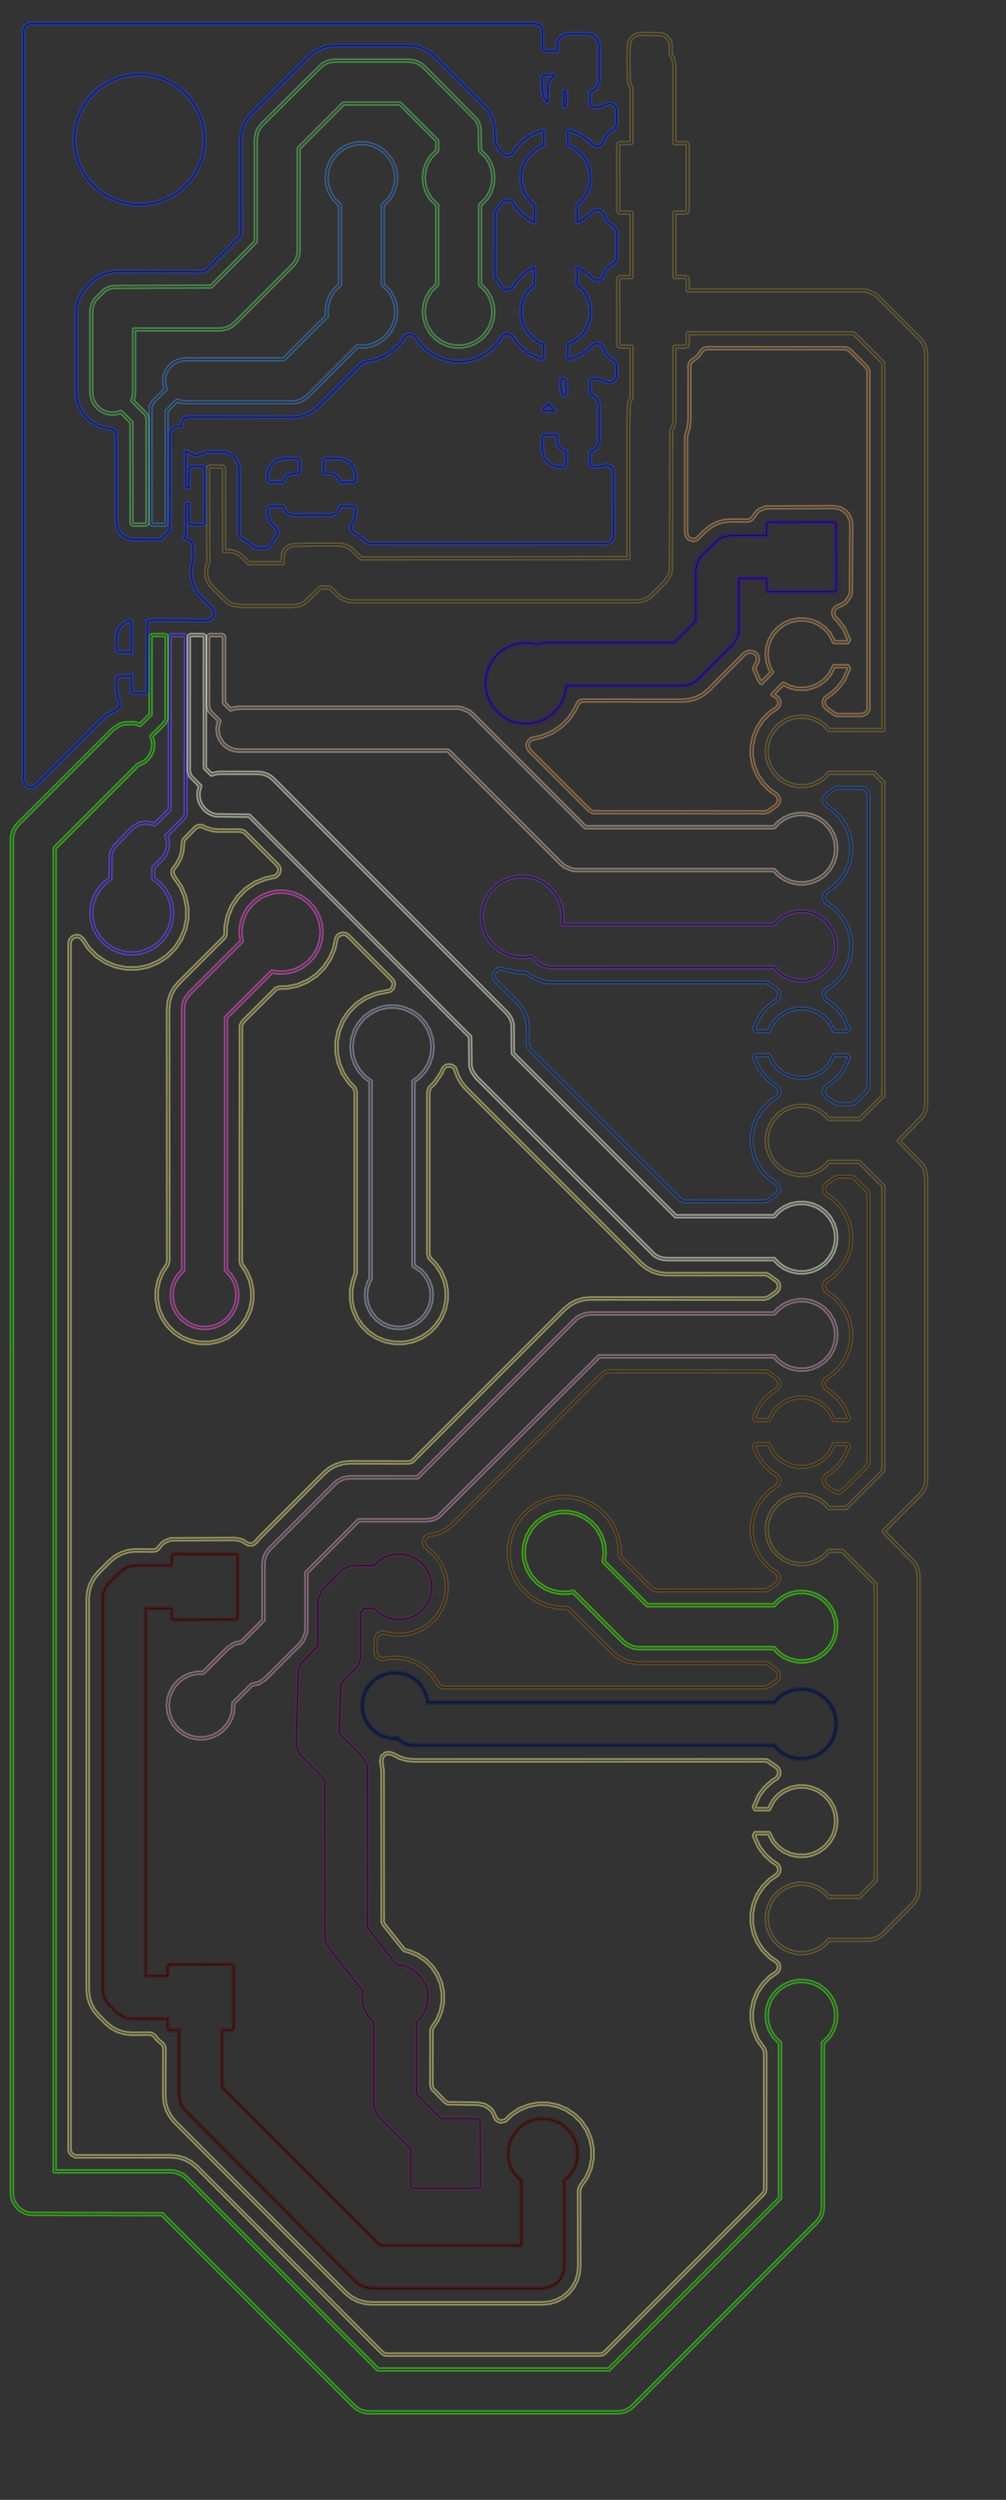 <?xml version="1.0" standalone="no"?>
<!DOCTYPE svg PUBLIC "-//W3C//DTD SVG 1.1//EN"
"http://www.w3.org/Graphics/SVG/1.1/DTD/svg11.dtd">
<svg width="99.364" height="246.765" viewBox="0 0 2070.08 5140.94" version="1.1"
xmlns="http://www.w3.org/2000/svg"
xmlns:xlink="http://www.w3.org/1999/xlink">
<rect x="0" y="0" width="2070.08" height="5140.94" fill="#333333" stroke="none"/>
<polyline points="187.793,806.694 187.793,641.34 188.573,633.198 190.993,624.904 195.501,616.472 214.893,597.08 223.325,592.572 231.619,590.152 434.095,589.372 526.375,497.092 526.375,287.01 527.155,278.868 529.575,270.574 533.569,262.912 539.291,255.832 663.711,132.514 672.143,128.006 680.437,125.586 688.581,124.806 841.501,124.806 849.643,125.586 857.937,128.006 865.599,132 872.679,137.722 980.087,246.228 984.595,254.662 987.015,262.956 987.795,309.67 1001.67,323.632 1009.16,336.606 1013.66,350.374 1015.33,365.256 1013.86,380.158 1009.16,394.894 1001.67,407.866 987.795,421.828 987.795,585.262 1001.67,599.224 1009.16,612.196 1013.86,626.93 1015.35,641.34 1013.66,656.716 1008.93,670.924 1001.67,683.456 991.995,694.24 979.941,703.124 965.843,709.486 951.679,712.524 935.721,712.524 921.097,709.31 908.313,703.618 896.139,694.9 886.043,683.842 878.241,670.484 873.535,655.75 872.047,641.34 873.535,626.93 878.065,612.658 886.043,598.838 899.605,585.262 899.605,421.828 885.731,407.866 878.241,394.894 873.535,380.158 872.073,365.256 873.741,350.374 878.241,336.606 886.043,323.248 899.605,309.67 899.605,289.364 823.235,212.996 706.845,212.996 614.565,305.276 614.541,515.82 613.605,524.41 611.009,532.65 606.857,540.226 601.649,546.536 483.539,664.646 476.459,670.368 468.797,674.362 460.503,676.782 452.359,677.562 275.983,677.562 275.983,806.694 275.097,815.374 272.445,823.868 299.009,850.464 302.085,855.066 303.519,861.35 303.543,1074.41 302.747,1077.04 300.627,1078.78 274.275,1079.04 271.855,1077.75 270.563,1075.33 270.471,868.662 248.941,847.134 236.985,850.47 226.791,850.47 218.263,848.632 210.281,845.106 202.767,839.774 196.527,832.998 191.605,824.63 188.679,815.374 187.793,806.694" style="stroke:rgb(103,198,105);stroke-width:9.449;fill:none;stroke-opacity:0.5;stroke-linecap:round;stroke-linejoin:round;;fill:none"/>
<polyline points="187.793,806.694 187.793,641.34 188.573,633.198 190.993,624.904 195.501,616.472 214.893,597.08 223.325,592.572 231.619,590.152 434.095,589.372 526.375,497.092 526.375,287.01 527.155,278.868 529.575,270.574 533.569,262.912 539.291,255.832 663.711,132.514 672.143,128.006 680.437,125.586 688.581,124.806 841.501,124.806 849.643,125.586 857.937,128.006 865.599,132 872.679,137.722 980.087,246.228 984.595,254.662 987.015,262.956 987.795,309.67 1001.67,323.632 1009.16,336.606 1013.66,350.374 1015.33,365.256 1013.86,380.158 1009.16,394.894 1001.67,407.866 987.795,421.828 987.795,585.262 1001.67,599.224 1009.16,612.196 1013.86,626.93 1015.35,641.34 1013.66,656.716 1008.93,670.924 1001.67,683.456 991.995,694.24 979.941,703.124 965.843,709.486 951.679,712.524 935.721,712.524 921.097,709.31 908.313,703.618 896.139,694.9 886.043,683.842 878.241,670.484 873.535,655.75 872.047,641.34 873.535,626.93 878.065,612.658 886.043,598.838 899.605,585.262 899.605,421.828 885.731,407.866 878.241,394.894 873.535,380.158 872.073,365.256 873.741,350.374 878.241,336.606 886.043,323.248 899.605,309.67 899.605,289.364 823.235,212.996 706.845,212.996 614.565,305.276 614.541,515.82 613.605,524.41 611.009,532.65 606.857,540.226 601.649,546.536 483.539,664.646 476.459,670.368 468.797,674.362 460.503,676.782 452.359,677.562 275.983,677.562 275.983,806.694 275.097,815.374 272.445,823.868 299.009,850.464 302.085,855.066 303.519,861.35 303.543,1074.41 302.747,1077.04 300.627,1078.78 274.275,1079.04 271.855,1077.75 270.563,1075.33 270.471,868.662 248.941,847.134 236.985,850.47 226.791,850.47 218.263,848.632 210.281,845.106 202.767,839.774 196.527,832.998 191.605,824.63 188.679,815.374 187.793,806.694" style="stroke:rgb(0,0,0);stroke-width:1px;fill:none;stroke-opacity:1;stroke-linecap:round;stroke-linejoin:round;;fill:none"/>
<polyline points="187.795,1877.56 189.541,1894.43 194.833,1911.05 204.047,1927 215.411,1939.59 229.967,1950.07 245.467,1956.94 262.047,1960.49 279.983,1960.57 296.573,1957.07 313.407,1949.57 327.107,1939.59 338.473,1927 347.685,1911.05 352.977,1894.43 354.697,1878.05 352.771,1859.73 347.507,1843.61 339.053,1828.92 327.107,1815.53 315.353,1806.96 315.353,1784.47 333.147,1766.64 338.865,1759.42 342.801,1751.63 345.187,1742.73 345.671,1734.02 344.223,1724.4 342.049,1718.8 377.439,1683.41 382.031,1674.48 382.283,1310.63 381.487,1308.01 379.367,1306.27 353.015,1306 350.595,1307.29 349.211,1310.63 349.211,1664.87 318.663,1695.42 304.435,1691.85 295.229,1692.23 285.833,1694.66 277.621,1698.85 270.457,1704.65 234.871,1741.34 230.363,1749.77 227.943,1758.06 227.163,1806.96 215.411,1815.53 204.047,1828.12 195.235,1843.17 189.747,1859.73 187.795,1877.56" style="stroke:rgb(115,81,255);stroke-width:9.449;fill:none;stroke-opacity:0.5;stroke-linecap:round;stroke-linejoin:round;;fill:none"/>
<polyline points="187.795,1877.56 189.541,1894.43 194.833,1911.05 204.047,1927 215.411,1939.59 229.967,1950.07 245.467,1956.94 262.047,1960.49 279.983,1960.57 296.573,1957.07 313.407,1949.57 327.107,1939.59 338.473,1927 347.685,1911.05 352.977,1894.43 354.697,1878.05 352.771,1859.73 347.507,1843.61 339.053,1828.92 327.107,1815.53 315.353,1806.96 315.353,1784.47 333.147,1766.64 338.865,1759.42 342.801,1751.63 345.187,1742.73 345.671,1734.02 344.223,1724.4 342.049,1718.8 377.439,1683.41 382.031,1674.48 382.283,1310.63 381.487,1308.01 379.367,1306.27 353.015,1306 350.595,1307.29 349.211,1310.63 349.211,1664.87 318.663,1695.42 304.435,1691.85 295.229,1692.23 285.833,1694.66 277.621,1698.85 270.457,1704.65 234.871,1741.34 230.363,1749.77 227.943,1758.06 227.163,1806.96 215.411,1815.53 204.047,1828.12 195.235,1843.17 189.747,1859.73 187.795,1877.56" style="stroke:rgb(0,0,0);stroke-width:1px;fill:none;stroke-opacity:1;stroke-linecap:round;stroke-linejoin:round;;fill:none"/>
<polyline points="24.409,4509.45 24.433,1725.52 25.369,1716.93 27.965,1708.69 32.117,1701.12 37.325,1694.81 232.549,1499.61 246.091,1490.57 255.241,1487.79 271.751,1487.04 279.937,1487.9 288.431,1490.55 309.841,1469.14 309.933,1309.71 311.225,1307.29 313.645,1306 338.189,1305.91 341.529,1307.29 342.913,1310.63 342.661,1478.75 338.379,1487.34 311.697,1514.05 315.033,1526.01 315.137,1535.22 313.323,1544.25 309.669,1552.71 304.337,1560.23 297.561,1566.47 283.623,1573.22 112.599,1744.25 112.599,4465.36 351.969,4465.36 361.021,4466.32 376.067,4472.55 383.147,4478.27 777.713,4872.84 1252.99,4872.84 1605.11,4520.71 1605.11,4201.35 1591.55,4187.78 1583.57,4173.96 1579.05,4159.69 1577.58,4145.77 1579.05,4130.87 1583.75,4116.13 1590.97,4103.57 1601.65,4091.72 1613.82,4083 1627.07,4077.13 1641.72,4074.02 1656.21,4073.99 1671.35,4077.13 1684.6,4083 1697.51,4092.38 1707.45,4103.57 1714.67,4116.13 1719.17,4129.9 1720.84,4144.78 1719.38,4159.69 1714.67,4174.42 1706.87,4187.78 1693.3,4201.36 1693.28,4539.44 1692.34,4548.03 1689.75,4556.27 1685.6,4563.85 1680.39,4570.16 1302.44,4948.11 1296.13,4953.32 1288.55,4957.47 1280.31,4960.07 1271.26,4961.03 759.449,4961.03 751.305,4960.25 743.011,4957.83 735.349,4953.83 728.269,4948.11 333.703,4553.55 60.361,4552.77 51.211,4549.99 43.635,4545.84 37.013,4540.29 31.603,4533.55 27.609,4525.89 25.189,4517.6 24.409,4509.45" style="stroke:rgb(74,236,41);stroke-width:9.449;fill:none;stroke-opacity:0.5;stroke-linecap:round;stroke-linejoin:round;;fill:none"/>
<polyline points="24.409,4509.45 24.433,1725.52 25.369,1716.93 27.965,1708.69 32.117,1701.12 37.325,1694.81 232.549,1499.61 246.091,1490.57 255.241,1487.79 271.751,1487.04 279.937,1487.9 288.431,1490.55 309.841,1469.14 309.933,1309.71 311.225,1307.29 313.645,1306 338.189,1305.91 341.529,1307.29 342.913,1310.63 342.661,1478.75 338.379,1487.34 311.697,1514.05 315.033,1526.01 315.137,1535.22 313.323,1544.25 309.669,1552.71 304.337,1560.23 297.561,1566.47 283.623,1573.22 112.599,1744.25 112.599,4465.36 351.969,4465.36 361.021,4466.32 376.067,4472.55 383.147,4478.27 777.713,4872.84 1252.99,4872.84 1605.11,4520.71 1605.11,4201.35 1591.55,4187.78 1583.57,4173.96 1579.05,4159.69 1577.58,4145.77 1579.05,4130.87 1583.75,4116.13 1590.97,4103.57 1601.65,4091.72 1613.82,4083 1627.07,4077.13 1641.72,4074.02 1656.21,4073.99 1671.35,4077.13 1684.6,4083 1697.51,4092.38 1707.45,4103.57 1714.67,4116.13 1719.17,4129.9 1720.84,4144.78 1719.38,4159.69 1714.67,4174.42 1706.87,4187.78 1693.3,4201.36 1693.28,4539.44 1692.34,4548.03 1689.75,4556.27 1685.6,4563.85 1680.39,4570.16 1302.44,4948.11 1296.13,4953.32 1288.55,4957.47 1280.31,4960.07 1271.26,4961.03 759.449,4961.03 751.305,4960.25 743.011,4957.83 735.349,4953.83 728.269,4948.11 333.703,4553.55 60.361,4552.77 51.211,4549.99 43.635,4545.84 37.013,4540.29 31.603,4533.55 27.609,4525.89 25.189,4517.6 24.409,4509.45" style="stroke:rgb(0,0,0);stroke-width:1px;fill:none;stroke-opacity:1;stroke-linecap:round;stroke-linejoin:round;;fill:none"/>
<polyline points="427.951,1452.36 428.043,1309.71 429.335,1307.29 431.755,1306 457.221,1306 460.227,1308.01 461.023,1310.63 461.021,1445.52 474.557,1459.05 483.051,1456.4 491.731,1455.51 940.551,1455.51 949.603,1456.47 964.651,1462.71 971.729,1468.43 1204.48,1701.18 1592.99,1701.18 1601.27,1692.03 1612.97,1683.49 1626.61,1677.31 1641.72,1674.02 1656.7,1674.02 1671.35,1677.13 1685.04,1683.22 1697.51,1692.38 1707.45,1703.57 1714.67,1716.13 1719.38,1730.87 1720.86,1745.28 1719.17,1760.65 1714.67,1774.42 1707.45,1786.98 1697.16,1798.53 1685.45,1807.06 1671.81,1813.25 1656.21,1816.56 1641.72,1816.54 1626.61,1813.25 1612.97,1807.06 1601.65,1798.84 1592.99,1789.37 1186.22,1789.37 1177.16,1788.41 1162.12,1782.18 1155.04,1776.46 922.285,1543.7 491.731,1543.7 483.051,1542.82 473.795,1539.89 465.811,1535.28 458.961,1529.11 453.813,1522.07 449.665,1512.76 447.851,1503.72 447.955,1494.51 451.291,1482.56 431.013,1461.92 427.951,1452.36" style="stroke:rgb(205,186,171);stroke-width:9.449;fill:none;stroke-opacity:0.5;stroke-linecap:round;stroke-linejoin:round;;fill:none"/>
<polyline points="427.951,1452.36 428.043,1309.71 429.335,1307.29 431.755,1306 457.221,1306 460.227,1308.01 461.023,1310.63 461.021,1445.52 474.557,1459.05 483.051,1456.4 491.731,1455.51 940.551,1455.51 949.603,1456.47 964.651,1462.71 971.729,1468.43 1204.48,1701.18 1592.99,1701.18 1601.27,1692.03 1612.97,1683.49 1626.61,1677.31 1641.72,1674.02 1656.7,1674.02 1671.35,1677.13 1685.04,1683.22 1697.51,1692.38 1707.45,1703.57 1714.67,1716.13 1719.38,1730.87 1720.86,1745.28 1719.17,1760.65 1714.67,1774.42 1707.45,1786.98 1697.16,1798.53 1685.45,1807.06 1671.81,1813.25 1656.21,1816.56 1641.72,1816.54 1626.61,1813.25 1612.97,1807.06 1601.65,1798.84 1592.99,1789.37 1186.22,1789.37 1177.16,1788.41 1162.12,1782.18 1155.04,1776.46 922.285,1543.7 491.731,1543.7 483.051,1542.82 473.795,1539.89 465.811,1535.28 458.961,1529.11 453.813,1522.07 449.665,1512.76 447.851,1503.72 447.955,1494.51 451.291,1482.56 431.013,1461.92 427.951,1452.36" style="stroke:rgb(0,0,0);stroke-width:1px;fill:none;stroke-opacity:1;stroke-linecap:round;stroke-linejoin:round;;fill:none"/>
<polyline points="388.581,1586.22 388.673,1309.71 389.965,1307.29 392.385,1306 417.851,1306 420.857,1308.01 421.653,1310.63 421.651,1579.37 435.187,1592.91 443.681,1590.26 452.361,1589.37 531.563,1589.4 540.153,1590.33 548.393,1592.93 555.969,1597.08 562.279,1602.29 1042.59,2082.6 1047.8,2088.91 1051.95,2096.49 1054.73,2105.64 1055.51,2166.38 1390.31,2501.18 1592.99,2501.18 1601.27,2492.03 1612.97,2483.49 1627.07,2477.13 1642.21,2473.99 1656.7,2474.02 1671.35,2477.13 1685.04,2483.22 1697.51,2492.38 1707.45,2503.57 1714.67,2516.13 1719.17,2529.9 1720.86,2545.28 1719.38,2559.69 1714.67,2574.42 1706.87,2587.78 1697.16,2598.53 1684.6,2607.56 1670.88,2613.55 1656.7,2616.54 1642.21,2616.56 1627.07,2613.42 1613.38,2607.33 1601.65,2598.84 1592.99,2589.37 1372.05,2589.37 1363.9,2588.59 1355.61,2586.17 1347.18,2581.67 979.925,2215.48 970.877,2201.94 968.101,2192.79 967.321,2132.05 512.835,1677.56 443.681,1676.68 433.985,1673.52 426.441,1669.14 419.941,1663.32 413.949,1655.07 410.295,1646.62 408.585,1638.56 408.585,1628.37 411.921,1616.41 391.643,1595.78 388.581,1586.22" style="stroke:rgb(242,251,227);stroke-width:9.449;fill:none;stroke-opacity:0.5;stroke-linecap:round;stroke-linejoin:round;;fill:none"/>
<polyline points="388.581,1586.22 388.673,1309.71 389.965,1307.29 392.385,1306 417.851,1306 420.857,1308.01 421.653,1310.63 421.651,1579.37 435.187,1592.91 443.681,1590.26 452.361,1589.37 531.563,1589.4 540.153,1590.33 548.393,1592.93 555.969,1597.08 562.279,1602.29 1042.59,2082.6 1047.8,2088.91 1051.95,2096.49 1054.73,2105.64 1055.51,2166.38 1390.31,2501.18 1592.99,2501.18 1601.27,2492.03 1612.97,2483.49 1627.07,2477.13 1642.21,2473.99 1656.7,2474.02 1671.35,2477.13 1685.04,2483.22 1697.51,2492.38 1707.45,2503.57 1714.67,2516.13 1719.17,2529.9 1720.86,2545.28 1719.38,2559.69 1714.67,2574.42 1706.87,2587.78 1697.16,2598.53 1684.6,2607.56 1670.88,2613.55 1656.7,2616.54 1642.21,2616.56 1627.07,2613.42 1613.38,2607.33 1601.65,2598.84 1592.99,2589.37 1372.05,2589.37 1363.9,2588.59 1355.61,2586.17 1347.18,2581.67 979.925,2215.48 970.877,2201.94 968.101,2192.79 967.321,2132.05 512.835,1677.56 443.681,1676.68 433.985,1673.52 426.441,1669.14 419.941,1663.32 413.949,1655.07 410.295,1646.62 408.585,1638.56 408.585,1628.37 411.921,1616.41 391.643,1595.78 388.581,1586.22" style="stroke:rgb(0,0,0);stroke-width:1px;fill:none;stroke-opacity:1;stroke-linecap:round;stroke-linejoin:round;;fill:none"/>
<polyline points="309.841,1074.41 310.091,835.424 314.373,826.842 341.055,800.128 337.719,788.17 337.615,778.958 339.557,769.448 343.577,760.612 348.725,753.568 355.991,747.13 363.559,742.79 371.849,740.07 381.001,739.004 583.701,738.978 672.907,649.774 672.047,641.34 673.535,626.93 678.241,612.196 686.043,598.838 699.605,585.262 699.605,421.828 685.731,407.866 678.065,394.432 673.535,380.158 672.073,366.244 673.741,350.374 678.465,336.164 685.461,324.048 695.405,312.85 707.459,303.966 721.097,297.78 735.721,294.566 750.697,294.462 765.843,297.602 779.941,303.966 791.995,312.85 801.669,323.632 808.935,336.164 813.659,350.374 815.327,365.256 813.865,380.158 809.159,394.894 801.357,408.25 787.795,421.828 787.795,585.262 801.669,599.224 809.159,612.196 813.659,625.964 815.327,640.846 813.659,656.716 809.159,670.484 801.939,683.042 791.261,694.9 779.087,703.618 766.303,709.31 750.697,712.626 735.025,712.376 633.145,814.252 626.065,819.974 618.403,823.968 610.109,826.388 601.967,827.168 381.495,827.168 372.815,826.282 364.321,823.63 342.911,845.04 342.821,1075.33 341.529,1077.75 339.109,1079.04 314.567,1079.14 311.225,1077.75 309.841,1074.41" style="stroke:rgb(70,124,194);stroke-width:9.449;fill:none;stroke-opacity:0.5;stroke-linecap:round;stroke-linejoin:round;;fill:none"/>
<polyline points="309.841,1074.41 310.091,835.424 314.373,826.842 341.055,800.128 337.719,788.17 337.615,778.958 339.557,769.448 343.577,760.612 348.725,753.568 355.991,747.13 363.559,742.79 371.849,740.07 381.001,739.004 583.701,738.978 672.907,649.774 672.047,641.34 673.535,626.93 678.241,612.196 686.043,598.838 699.605,585.262 699.605,421.828 685.731,407.866 678.065,394.432 673.535,380.158 672.073,366.244 673.741,350.374 678.465,336.164 685.461,324.048 695.405,312.85 707.459,303.966 721.097,297.78 735.721,294.566 750.697,294.462 765.843,297.602 779.941,303.966 791.995,312.85 801.669,323.632 808.935,336.164 813.659,350.374 815.327,365.256 813.865,380.158 809.159,394.894 801.357,408.25 787.795,421.828 787.795,585.262 801.669,599.224 809.159,612.196 813.659,625.964 815.327,640.846 813.659,656.716 809.159,670.484 801.939,683.042 791.261,694.9 779.087,703.618 766.303,709.31 750.697,712.626 735.025,712.376 633.145,814.252 626.065,819.974 618.403,823.968 610.109,826.388 601.967,827.168 381.495,827.168 372.815,826.282 364.321,823.63 342.911,845.04 342.821,1075.33 341.529,1077.75 339.109,1079.04 314.567,1079.14 311.225,1077.75 309.841,1074.41" style="stroke:rgb(0,0,0);stroke-width:1px;fill:none;stroke-opacity:1;stroke-linecap:round;stroke-linejoin:round;;fill:none"/>
<polyline points="1077.56,3192.52 1079.3,3209.39 1084.77,3226.47 1093.23,3241.17 1105.17,3254.55 1119.73,3265.03 1135.71,3272.03 1152.79,3275.55 1169.75,3275.53 1179.6,3273.46 1282.6,3376.46 1289.68,3382.18 1304.72,3388.41 1313.78,3389.37 1592.99,3389.37 1601.65,3398.84 1612.97,3407.06 1626.61,3413.25 1641.72,3416.54 1656.7,3416.54 1671.35,3413.42 1684.6,3407.56 1697.16,3398.53 1707.45,3386.98 1714.67,3374.42 1719.17,3360.65 1720.86,3345.28 1719.38,3330.87 1714.67,3316.13 1707.45,3303.57 1697.51,3292.38 1685.04,3283.22 1671.35,3277.13 1656.7,3274.02 1641.72,3274.02 1626.61,3277.31 1612.97,3283.49 1601.27,3292.03 1592.99,3301.18 1332.04,3301.18 1242.21,3211.35 1244.46,3192.03 1242.53,3174.69 1237.05,3158.13 1228.23,3143.08 1216.87,3130.49 1202.31,3120.01 1186.34,3113.01 1169.25,3109.49 1152.3,3109.51 1135.71,3113.01 1119.73,3120.01 1105.56,3130.18 1093.81,3143.08 1084.77,3158.57 1079.3,3175.66 1077.56,3192.52" style="stroke:rgb(84,248,27);stroke-width:9.449;fill:none;stroke-opacity:0.5;stroke-linecap:round;stroke-linejoin:round;;fill:none"/>
<polyline points="1077.56,3192.52 1079.3,3209.39 1084.77,3226.47 1093.23,3241.17 1105.17,3254.55 1119.73,3265.03 1135.71,3272.03 1152.79,3275.55 1169.75,3275.53 1179.6,3273.46 1282.6,3376.46 1289.68,3382.18 1304.72,3388.41 1313.78,3389.37 1592.99,3389.37 1601.65,3398.84 1612.97,3407.06 1626.61,3413.25 1641.72,3416.54 1656.7,3416.54 1671.35,3413.42 1684.6,3407.56 1697.16,3398.53 1707.45,3386.98 1714.67,3374.42 1719.17,3360.65 1720.86,3345.28 1719.38,3330.87 1714.67,3316.13 1707.45,3303.57 1697.51,3292.38 1685.04,3283.22 1671.35,3277.13 1656.7,3274.02 1641.72,3274.02 1626.61,3277.31 1612.97,3283.49 1601.27,3292.03 1592.99,3301.18 1332.04,3301.18 1242.21,3211.35 1244.46,3192.03 1242.53,3174.69 1237.05,3158.13 1228.23,3143.08 1216.87,3130.49 1202.31,3120.01 1186.34,3113.01 1169.25,3109.49 1152.3,3109.51 1135.71,3113.01 1119.73,3120.01 1105.56,3130.18 1093.81,3143.08 1084.77,3158.57 1079.3,3175.66 1077.56,3192.52" style="stroke:rgb(0,0,0);stroke-width:1px;fill:none;stroke-opacity:1;stroke-linecap:round;stroke-linejoin:round;;fill:none"/>
<polyline points="143.149,4420.08 143.149,1939.59 144.707,1933.14 149.889,1927.23 157.411,1924.89 163.509,1925.99 169.841,1931.04 182.697,1950.24 198.577,1966.12 217.251,1978.6 238.001,1987.2 260.027,1991.58 282.489,1991.58 304.515,1987.2 325.265,1978.6 343.939,1966.12 359.819,1950.24 372.297,1931.57 380.891,1910.82 385.273,1888.79 385.273,1866.33 380.891,1844.3 372.297,1823.56 357.059,1801.43 355.299,1797.26 355.229,1791.03 356.707,1786.79 363.985,1777.53 370.933,1764.53 375.201,1750.46 376.557,1732.38 378.267,1726.77 402.781,1701.44 409.399,1698.62 415.117,1698.82 423.601,1702.75 437.727,1707.03 448.697,1708.11 494.081,1708.11 500.533,1709.67 504.493,1712.43 570.881,1778.81 574.073,1783.59 575.195,1789.23 572.951,1797.01 566.921,1802.39 545.109,1807.29 524.339,1815.89 505.665,1828.37 489.783,1844.25 477.305,1862.93 468.711,1883.67 464.329,1905.7 464.113,1921.7 461.849,1927.46 367.843,2021.35 358.497,2032.74 351.567,2045.71 347.299,2059.78 345.855,2074.44 346.219,2593.76 344.173,2601.12 333.781,2616.84 326.373,2634.72 322.597,2653.71 322.597,2673.07 326.373,2692.05 333.781,2709.94 344.535,2726.03 358.221,2739.72 374.319,2750.47 392.201,2757.88 411.185,2761.66 430.545,2761.66 449.529,2757.88 467.409,2750.47 483.505,2739.72 497.195,2726.03 507.947,2709.94 515.355,2692.05 519.131,2673.07 519.131,2653.71 515.355,2634.72 507.947,2616.84 496.829,2599.81 495.509,2593.76 495.793,2108.56 499.829,2101.01 567.625,2033.56 575.071,2031.04 589.575,2030.95 611.601,2026.57 632.351,2017.97 651.025,2005.49 666.907,1989.61 679.383,1970.94 687.987,1950.17 692.189,1930.02 693.943,1926.44 697.871,1922.56 705.589,1920.11 711.687,1921.2 716.463,1924.4 806.069,2014 809.261,2018.78 810.377,2024.18 808.025,2032.4 802.109,2037.58 773.435,2043.52 752.685,2052.11 734.011,2064.59 718.131,2080.47 705.653,2099.15 697.057,2119.89 692.677,2141.92 692.677,2164.38 697.057,2186.41 705.653,2207.16 718.147,2225.86 729.449,2237.5 732.047,2245.85 732.047,2618.1 726.373,2634.73 722.597,2653.71 722.597,2673.07 726.373,2692.05 733.779,2709.94 744.535,2726.03 758.223,2739.72 774.319,2750.47 792.201,2757.88 811.185,2761.66 830.545,2761.66 849.529,2757.88 867.411,2750.47 883.505,2739.72 897.195,2726.03 907.947,2709.94 915.355,2692.05 919.131,2673.07 919.131,2653.71 915.355,2634.72 907.947,2616.84 897.181,2600.72 883.939,2587.14 881.337,2578.79 881.337,2245.85 883.803,2237.69 895.235,2225.86 907.757,2207.12 912.467,2196.84 916.895,2192.83 922.553,2190.91 930.421,2192.11 935.873,2196.37 942.117,2213.35 949.051,2226.32 958.395,2237.71 1318.99,2598.3 1330.37,2607.64 1343.34,2614.58 1357.41,2618.84 1372.07,2620.29 1576.09,2620.21 1581.27,2622.32 1598.83,2634.89 1602.01,2639.64 1603.13,2645.28 1601.81,2651.33 1597.3,2656.93 1581,2668.39 1573.22,2670.63 1214.59,2670.27 1199.93,2671.71 1185.86,2675.98 1172.89,2682.91 1161.51,2692.26 848.323,3005.4 840.541,3007.64 720.105,3007.28 705.443,3008.72 691.373,3012.99 678.405,3019.92 667.019,3029.26 533.169,3163.11 525.333,3172.37 519.657,3175.68 513.031,3176.06 508.513,3174.61 497.423,3167.65 483.133,3164.88 350.955,3165.63 338.179,3170.92 332.841,3175.3 324.991,3185.09 320.467,3187.8 315.279,3188.74 279.155,3188.38 264.499,3189.82 250.429,3194.09 237.459,3201.02 226.073,3210.37 202.489,3233.95 193.145,3245.34 186.215,3258.31 181.945,3272.38 180.501,3287.04 180.501,4091.71 181.945,4106.37 186.213,4120.44 193.143,4133.41 202.489,4144.79 218.201,4160.51 229.585,4169.85 242.555,4176.78 256.623,4181.05 271.283,4182.49 307.405,4182.13 312.389,4183 318.351,4187.08 324.909,4195.51 334.689,4203.36 337.401,4207.88 338.345,4213.07 337.981,4310.61 339.425,4325.26 343.693,4339.34 350.625,4352.3 359.969,4363.69 711.115,4714.84 722.501,4724.18 735.471,4731.11 749.537,4735.38 764.199,4736.82 1116.9,4736.82 1131.56,4735.38 1145.63,4731.11 1158.6,4724.18 1169.97,4714.85 1179.29,4703.49 1186.22,4690.52 1190.49,4676.45 1191.94,4661.79 1191.6,4504.27 1193.97,4496.68 1207.5,4477.15 1215.2,4458.55 1219.13,4438.81 1219.13,4418.68 1215.2,4398.93 1207.5,4380.33 1196.31,4363.59 1182.08,4349.35 1165.34,4338.17 1146.74,4330.47 1126.99,4326.54 1106.86,4326.54 1087.11,4330.47 1068.51,4338.17 1051.75,4349.37 1040.24,4360.5 1030.95,4362.97 1026.03,4361.74 1021.15,4358.22 1013.33,4342.12 1008.92,4336.75 997.423,4329.06 983.127,4326.29 920.945,4325.33 915.715,4321.96 889.879,4295.57 887.635,4287.78 887.919,4174.23 890.117,4168.93 900.073,4154.03 907.481,4136.15 911.257,4117.16 911.257,4097.8 907.481,4078.82 900.073,4060.94 889.321,4044.84 875.631,4031.15 859.537,4020.4 841.601,4012.97 834.715,4011.37 830.363,4008.69 790.027,3958.01 787.469,3952.94 787.213,3641.37 784.413,3620.74 786.657,3612.08 793.505,3606.32 801.469,3605.41 808.511,3607.34 822.083,3614.58 836.153,3618.84 850.813,3620.29 1576.09,3620.21 1581.27,3622.32 1599.33,3635.18 1602.86,3640.72 1603.44,3648.54 1598.78,3656.7 1588.62,3663.05 1573.72,3676.48 1561.75,3692.53 1551.55,3715.66 1554.14,3720.55 1582.29,3720.55 1591.55,3702.78 1601.27,3692.03 1612.97,3683.49 1627.55,3677 1641.72,3674.02 1656.7,3674.02 1671.35,3677.13 1685.04,3683.22 1696.77,3691.72 1706.87,3702.78 1714.85,3716.59 1719.38,3730.87 1720.84,3745.77 1719.17,3760.65 1714.67,3774.42 1707.45,3786.98 1697.51,3798.18 1684.6,3807.56 1671.35,3813.42 1657.19,3816.46 1641.23,3816.46 1627.07,3813.42 1613.38,3807.33 1601.65,3798.84 1591.55,3787.78 1582.29,3770 1554.14,3770 1551.55,3774.9 1561.75,3798.02 1573.72,3814.07 1588.62,3827.51 1599.26,3834.32 1602.58,3839.19 1603.7,3844.01 1602.86,3849.84 1599.8,3854.87 1584.08,3865.87 1569.82,3880.13 1558.64,3896.87 1550.93,3915.47 1547.01,3935.21 1547.01,3955.34 1550.93,3975.09 1558.64,3993.69 1569.82,4010.43 1584.08,4024.68 1598.83,4034.89 1602.01,4039.64 1603.13,4045.28 1602.01,4050.91 1598.83,4055.67 1584.08,4065.87 1569.82,4080.13 1558.64,4096.87 1550.93,4115.47 1547.01,4135.21 1547.01,4155.34 1550.93,4175.09 1558.64,4193.69 1572.17,4213.22 1574.54,4220.81 1574.56,4501.96 1573.44,4507.6 1570.25,4512.37 1244.65,4837.97 1239.87,4841.16 1234.24,4842.29 796.467,4842.29 790.831,4841.16 786.055,4837.97 405.025,4456.43 393.639,4447.09 380.671,4440.15 366.601,4435.89 351.943,4434.44 155.301,4434.56 147.511,4430.49 144.047,4425.09 143.149,4420.08" style="stroke:rgb(232,231,141);stroke-width:9.449;fill:none;stroke-opacity:0.5;stroke-linecap:round;stroke-linejoin:round;;fill:none"/>
<polyline points="143.149,4420.08 143.149,1939.59 144.707,1933.14 149.889,1927.23 157.411,1924.89 163.509,1925.99 169.841,1931.04 182.697,1950.24 198.577,1966.12 217.251,1978.6 238.001,1987.2 260.027,1991.58 282.489,1991.58 304.515,1987.2 325.265,1978.6 343.939,1966.12 359.819,1950.24 372.297,1931.57 380.891,1910.82 385.273,1888.79 385.273,1866.33 380.891,1844.3 372.297,1823.56 357.059,1801.43 355.299,1797.26 355.229,1791.03 356.707,1786.79 363.985,1777.53 370.933,1764.53 375.201,1750.46 376.557,1732.38 378.267,1726.77 402.781,1701.44 409.399,1698.62 415.117,1698.82 423.601,1702.75 437.727,1707.03 448.697,1708.11 494.081,1708.11 500.533,1709.67 504.493,1712.43 570.881,1778.81 574.073,1783.59 575.195,1789.23 572.951,1797.01 566.921,1802.39 545.109,1807.29 524.339,1815.89 505.665,1828.37 489.783,1844.25 477.305,1862.93 468.711,1883.67 464.329,1905.7 464.113,1921.7 461.849,1927.46 367.843,2021.35 358.497,2032.74 351.567,2045.71 347.299,2059.78 345.855,2074.44 346.219,2593.76 344.173,2601.12 333.781,2616.84 326.373,2634.72 322.597,2653.71 322.597,2673.07 326.373,2692.05 333.781,2709.94 344.535,2726.03 358.221,2739.72 374.319,2750.47 392.201,2757.88 411.185,2761.66 430.545,2761.66 449.529,2757.88 467.409,2750.47 483.505,2739.72 497.195,2726.03 507.947,2709.94 515.355,2692.05 519.131,2673.07 519.131,2653.71 515.355,2634.72 507.947,2616.84 496.829,2599.81 495.509,2593.76 495.793,2108.56 499.829,2101.01 567.625,2033.56 575.071,2031.04 589.575,2030.95 611.601,2026.57 632.351,2017.97 651.025,2005.49 666.907,1989.61 679.383,1970.94 687.987,1950.17 692.189,1930.02 693.943,1926.44 697.871,1922.56 705.589,1920.11 711.687,1921.2 716.463,1924.4 806.069,2014 809.261,2018.78 810.377,2024.18 808.025,2032.4 802.109,2037.58 773.435,2043.52 752.685,2052.11 734.011,2064.59 718.131,2080.47 705.653,2099.15 697.057,2119.89 692.677,2141.92 692.677,2164.38 697.057,2186.41 705.653,2207.16 718.147,2225.86 729.449,2237.5 732.047,2245.85 732.047,2618.1 726.373,2634.73 722.597,2653.71 722.597,2673.07 726.373,2692.05 733.779,2709.94 744.535,2726.03 758.223,2739.72 774.319,2750.47 792.201,2757.88 811.185,2761.66 830.545,2761.66 849.529,2757.88 867.411,2750.47 883.505,2739.72 897.195,2726.03 907.947,2709.94 915.355,2692.05 919.131,2673.07 919.131,2653.71 915.355,2634.72 907.947,2616.84 897.181,2600.72 883.939,2587.14 881.337,2578.79 881.337,2245.85 883.803,2237.69 895.235,2225.86 907.757,2207.12 912.467,2196.84 916.895,2192.83 922.553,2190.91 930.421,2192.11 935.873,2196.37 942.117,2213.35 949.051,2226.32 958.395,2237.71 1318.99,2598.3 1330.37,2607.64 1343.34,2614.58 1357.41,2618.84 1372.07,2620.29 1576.09,2620.21 1581.27,2622.32 1598.83,2634.89 1602.01,2639.64 1603.13,2645.28 1601.81,2651.33 1597.3,2656.93 1581,2668.39 1573.22,2670.63 1214.59,2670.27 1199.93,2671.71 1185.86,2675.98 1172.89,2682.91 1161.51,2692.26 848.323,3005.4 840.541,3007.64 720.105,3007.28 705.443,3008.72 691.373,3012.99 678.405,3019.92 667.019,3029.26 533.169,3163.11 525.333,3172.37 519.657,3175.68 513.031,3176.06 508.513,3174.61 497.423,3167.65 483.133,3164.88 350.955,3165.63 338.179,3170.92 332.841,3175.3 324.991,3185.09 320.467,3187.8 315.279,3188.74 279.155,3188.38 264.499,3189.82 250.429,3194.09 237.459,3201.02 226.073,3210.37 202.489,3233.95 193.145,3245.34 186.215,3258.31 181.945,3272.38 180.501,3287.04 180.501,4091.71 181.945,4106.37 186.213,4120.44 193.143,4133.41 202.489,4144.79 218.201,4160.51 229.585,4169.85 242.555,4176.78 256.623,4181.05 271.283,4182.49 307.405,4182.13 312.389,4183 318.351,4187.08 324.909,4195.51 334.689,4203.36 337.401,4207.88 338.345,4213.07 337.981,4310.61 339.425,4325.26 343.693,4339.34 350.625,4352.3 359.969,4363.69 711.115,4714.84 722.501,4724.18 735.471,4731.11 749.537,4735.38 764.199,4736.82 1116.9,4736.82 1131.56,4735.38 1145.63,4731.11 1158.6,4724.18 1169.97,4714.85 1179.29,4703.49 1186.22,4690.52 1190.49,4676.45 1191.94,4661.79 1191.6,4504.27 1193.97,4496.68 1207.5,4477.15 1215.2,4458.55 1219.13,4438.81 1219.13,4418.68 1215.2,4398.93 1207.5,4380.33 1196.31,4363.59 1182.08,4349.35 1165.34,4338.17 1146.74,4330.47 1126.99,4326.54 1106.86,4326.54 1087.11,4330.47 1068.51,4338.17 1051.75,4349.37 1040.24,4360.5 1030.95,4362.97 1026.03,4361.74 1021.15,4358.22 1013.33,4342.12 1008.92,4336.75 997.423,4329.06 983.127,4326.29 920.945,4325.33 915.715,4321.96 889.879,4295.57 887.635,4287.78 887.919,4174.23 890.117,4168.93 900.073,4154.03 907.481,4136.15 911.257,4117.16 911.257,4097.8 907.481,4078.82 900.073,4060.94 889.321,4044.84 875.631,4031.15 859.537,4020.4 841.601,4012.97 834.715,4011.37 830.363,4008.69 790.027,3958.01 787.469,3952.94 787.213,3641.37 784.413,3620.74 786.657,3612.08 793.505,3606.32 801.469,3605.41 808.511,3607.34 822.083,3614.58 836.153,3618.84 850.813,3620.29 1576.09,3620.21 1581.27,3622.32 1599.33,3635.18 1602.86,3640.72 1603.44,3648.54 1598.78,3656.7 1588.62,3663.05 1573.72,3676.48 1561.75,3692.53 1551.55,3715.66 1554.14,3720.55 1582.29,3720.55 1591.55,3702.78 1601.27,3692.03 1612.97,3683.49 1627.55,3677 1641.72,3674.02 1656.7,3674.02 1671.35,3677.13 1685.04,3683.22 1696.77,3691.72 1706.87,3702.78 1714.85,3716.59 1719.38,3730.87 1720.84,3745.77 1719.17,3760.65 1714.67,3774.42 1707.45,3786.98 1697.51,3798.18 1684.6,3807.56 1671.35,3813.42 1657.19,3816.46 1641.23,3816.46 1627.07,3813.42 1613.38,3807.33 1601.65,3798.84 1591.55,3787.78 1582.29,3770 1554.14,3770 1551.55,3774.9 1561.75,3798.02 1573.72,3814.07 1588.62,3827.51 1599.26,3834.32 1602.58,3839.19 1603.7,3844.01 1602.86,3849.84 1599.8,3854.87 1584.08,3865.87 1569.82,3880.13 1558.64,3896.87 1550.93,3915.47 1547.01,3935.21 1547.01,3955.34 1550.93,3975.09 1558.64,3993.69 1569.82,4010.43 1584.08,4024.68 1598.83,4034.89 1602.01,4039.64 1603.13,4045.28 1602.01,4050.91 1598.83,4055.67 1584.08,4065.87 1569.82,4080.13 1558.64,4096.87 1550.93,4115.47 1547.01,4135.21 1547.01,4155.34 1550.93,4175.09 1558.64,4193.69 1572.17,4213.22 1574.54,4220.81 1574.56,4501.96 1573.44,4507.6 1570.25,4512.37 1244.65,4837.97 1239.87,4841.16 1234.24,4842.29 796.467,4842.29 790.831,4841.16 786.055,4837.97 405.025,4456.43 393.639,4447.09 380.671,4440.15 366.601,4435.89 351.943,4434.44 155.301,4434.56 147.511,4430.49 144.047,4425.09 143.149,4420.08" style="stroke:rgb(0,0,0);stroke-width:1px;fill:none;stroke-opacity:1;stroke-linecap:round;stroke-linejoin:round;;fill:none"/>
<polyline points="773.015,3397.3 773.231,3369.55 775.513,3363.77 779.407,3359.83 787.787,3357.24 811.171,3361.66 830.545,3361.66 849.529,3357.88 867.411,3350.47 883.507,3339.72 897.195,3326.03 907.947,3309.94 915.355,3292.05 919.131,3273.07 919.131,3253.71 915.355,3234.72 907.947,3216.84 897.195,3200.74 873.697,3178.78 871.647,3170.14 874.947,3161.89 882.111,3157.12 892.143,3155.87 906.261,3151.58 919.227,3144.65 930.615,3135.31 1241.17,2824.24 1245.95,2821.05 1251.59,2819.92 1576.09,2820.21 1581.27,2822.32 1599.33,2835.18 1602.86,2840.72 1603.44,2848.54 1598.78,2856.7 1588.62,2863.05 1573.72,2876.48 1561.75,2892.53 1551.55,2915.66 1554.14,2920.55 1582.29,2920.55 1590.97,2903.57 1601.65,2891.72 1613.82,2883 1626.61,2877.31 1642.21,2873.99 1656.7,2874.02 1670.88,2877 1685.04,2883.22 1696.77,2891.72 1706.87,2902.78 1716.13,2920.55 1744.28,2920.55 1746.86,2915.66 1736.67,2892.53 1724.7,2876.48 1709.79,2863.05 1697.81,2854.74 1694.7,2845.59 1695.91,2839.83 1698.62,2835.68 1714.34,2824.68 1728.6,2810.43 1739.78,2793.69 1747.49,2775.09 1751.41,2755.34 1751.41,2735.21 1747.49,2715.47 1739.78,2696.87 1728.6,2680.13 1714.34,2665.87 1699.59,2655.67 1696.41,2650.91 1695.29,2645.28 1696.41,2639.65 1699.59,2634.89 1714.34,2624.68 1728.6,2610.43 1739.78,2593.69 1747.49,2575.09 1751.41,2555.34 1751.41,2535.21 1747.49,2515.47 1739.78,2496.87 1728.6,2480.13 1714.34,2465.87 1699.59,2455.67 1696.41,2450.91 1695.29,2445.28 1696.41,2439.65 1699.59,2434.89 1719.15,2421.24 1725.2,2419.92 1749.2,2419.92 1754.83,2421.05 1759.61,2424.24 1782.85,2447.47 1786.04,2452.25 1787.16,2457.89 1787.16,3005.9 1786.31,3010.65 1782.85,3016.31 1734.22,3064.93 1727.5,3068.71 1722.77,3069.15 1717.25,3067.64 1699.11,3055.39 1695.56,3049.84 1694.98,3042.02 1699.64,3033.85 1709.79,3027.51 1724.7,3014.07 1736.67,2998.02 1746.86,2974.9 1744.28,2970 1716.13,2970 1707.45,2986.98 1696.77,2998.84 1684.6,3007.56 1671.81,3013.25 1656.21,3016.56 1641.72,3016.54 1627.55,3013.55 1613.38,3007.33 1601.65,2998.84 1591.55,2987.78 1582.29,2970 1554.14,2970 1551.55,2974.9 1561.75,2998.02 1573.72,3014.07 1588.62,3027.51 1598.78,3033.85 1603.44,3042.02 1602.86,3049.84 1599.8,3054.87 1584.08,3065.87 1569.82,3080.13 1558.64,3096.87 1550.93,3115.47 1547.01,3135.21 1547.01,3155.34 1550.93,3175.09 1558.64,3193.69 1569.82,3210.43 1584.08,3224.68 1598.14,3234.31 1600.77,3237.29 1602.84,3242.41 1602.88,3247.92 1598.83,3255.67 1581.27,3268.23 1575.17,3270.44 1350.8,3270.63 1345.16,3269.51 1340.38,3266.31 1277.52,3203.05 1275.25,3197.29 1275.04,3181.29 1270.65,3159.26 1262.06,3138.52 1249.58,3119.84 1233.7,3103.96 1215.03,3091.48 1194.28,3082.89 1172.25,3078.51 1149.79,3078.51 1127.76,3082.89 1107.01,3091.48 1088.34,3103.96 1072.46,3119.84 1059.98,3138.52 1051.39,3159.26 1047.01,3181.29 1047.01,3203.75 1051.39,3225.78 1059.98,3246.53 1072.46,3265.2 1088.34,3281.08 1107.01,3293.56 1127.76,3302.16 1149.79,3306.54 1165.79,3306.75 1171.55,3309.02 1260.72,3398.3 1272.11,3407.64 1285.07,3414.58 1299.14,3418.84 1313.8,3420.29 1576.09,3420.21 1581.27,3422.32 1598.14,3434.31 1601.57,3438.83 1603.04,3446.2 1602.01,3450.91 1598.83,3455.67 1581,3468.39 1573.22,3470.63 913.931,3470.63 908.299,3469.51 903.693,3466.48 889.321,3444.84 875.633,3431.15 859.537,3420.4 841.653,3412.99 822.669,3409.22 803.311,3409.22 785.441,3411.8 781.137,3410.44 776.599,3406.92 774.111,3402.83 773.015,3397.3" style="stroke:rgb(118,90,46);stroke-width:9.449;fill:none;stroke-opacity:0.5;stroke-linecap:round;stroke-linejoin:round;;fill:none"/>
<polyline points="773.015,3397.3 773.231,3369.55 775.513,3363.77 779.407,3359.83 787.787,3357.24 811.171,3361.66 830.545,3361.66 849.529,3357.88 867.411,3350.47 883.507,3339.72 897.195,3326.03 907.947,3309.94 915.355,3292.05 919.131,3273.07 919.131,3253.71 915.355,3234.72 907.947,3216.84 897.195,3200.74 873.697,3178.78 871.647,3170.14 874.947,3161.89 882.111,3157.12 892.143,3155.87 906.261,3151.58 919.227,3144.65 930.615,3135.31 1241.17,2824.24 1245.95,2821.05 1251.59,2819.92 1576.09,2820.21 1581.27,2822.32 1599.33,2835.18 1602.86,2840.72 1603.44,2848.54 1598.78,2856.7 1588.62,2863.05 1573.72,2876.48 1561.75,2892.53 1551.55,2915.66 1554.14,2920.55 1582.29,2920.55 1590.97,2903.57 1601.65,2891.72 1613.82,2883 1626.61,2877.31 1642.21,2873.99 1656.7,2874.02 1670.88,2877 1685.04,2883.22 1696.77,2891.72 1706.87,2902.78 1716.13,2920.55 1744.28,2920.55 1746.86,2915.66 1736.67,2892.53 1724.7,2876.48 1709.79,2863.05 1697.81,2854.74 1694.7,2845.59 1695.91,2839.83 1698.62,2835.68 1714.34,2824.68 1728.6,2810.43 1739.78,2793.69 1747.49,2775.09 1751.41,2755.34 1751.41,2735.21 1747.49,2715.47 1739.78,2696.87 1728.6,2680.13 1714.34,2665.87 1699.59,2655.67 1696.41,2650.91 1695.29,2645.28 1696.41,2639.65 1699.59,2634.89 1714.34,2624.68 1728.6,2610.43 1739.78,2593.69 1747.49,2575.09 1751.41,2555.34 1751.41,2535.21 1747.49,2515.47 1739.78,2496.87 1728.6,2480.13 1714.34,2465.87 1699.59,2455.67 1696.41,2450.91 1695.29,2445.28 1696.41,2439.65 1699.59,2434.89 1719.15,2421.24 1725.2,2419.92 1749.2,2419.92 1754.83,2421.05 1759.61,2424.24 1782.85,2447.47 1786.04,2452.25 1787.16,2457.89 1787.16,3005.9 1786.31,3010.65 1782.85,3016.31 1734.22,3064.93 1727.5,3068.71 1722.77,3069.15 1717.25,3067.64 1699.11,3055.39 1695.56,3049.84 1694.98,3042.02 1699.64,3033.85 1709.79,3027.51 1724.7,3014.07 1736.67,2998.02 1746.86,2974.9 1744.28,2970 1716.13,2970 1707.45,2986.98 1696.77,2998.84 1684.6,3007.56 1671.81,3013.25 1656.21,3016.56 1641.72,3016.54 1627.55,3013.55 1613.38,3007.33 1601.65,2998.84 1591.55,2987.78 1582.29,2970 1554.14,2970 1551.55,2974.9 1561.75,2998.02 1573.72,3014.07 1588.62,3027.51 1598.78,3033.85 1603.44,3042.02 1602.86,3049.84 1599.8,3054.87 1584.08,3065.87 1569.82,3080.13 1558.64,3096.87 1550.93,3115.47 1547.01,3135.21 1547.01,3155.34 1550.93,3175.09 1558.64,3193.69 1569.82,3210.43 1584.08,3224.68 1598.14,3234.31 1600.77,3237.29 1602.84,3242.41 1602.88,3247.92 1598.83,3255.67 1581.27,3268.23 1575.17,3270.44 1350.8,3270.63 1345.16,3269.51 1340.38,3266.31 1277.52,3203.05 1275.25,3197.29 1275.04,3181.29 1270.65,3159.26 1262.06,3138.52 1249.58,3119.84 1233.7,3103.96 1215.03,3091.48 1194.28,3082.89 1172.25,3078.51 1149.79,3078.51 1127.76,3082.89 1107.01,3091.48 1088.34,3103.96 1072.46,3119.84 1059.98,3138.52 1051.39,3159.26 1047.01,3181.29 1047.01,3203.75 1051.39,3225.78 1059.98,3246.53 1072.46,3265.2 1088.34,3281.08 1107.01,3293.56 1127.76,3302.16 1149.79,3306.54 1165.79,3306.75 1171.55,3309.02 1260.72,3398.3 1272.11,3407.64 1285.07,3414.58 1299.14,3418.84 1313.8,3420.29 1576.09,3420.21 1581.27,3422.32 1598.14,3434.31 1601.57,3438.83 1603.04,3446.2 1602.01,3450.91 1598.83,3455.67 1581,3468.39 1573.22,3470.63 913.931,3470.63 908.299,3469.51 903.693,3466.48 889.321,3444.84 875.633,3431.15 859.537,3420.4 841.653,3412.99 822.669,3409.22 803.311,3409.22 785.441,3411.8 781.137,3410.44 776.599,3406.92 774.111,3402.83 773.015,3397.3" style="stroke:rgb(0,0,0);stroke-width:1px;fill:none;stroke-opacity:1;stroke-linecap:round;stroke-linejoin:round;;fill:none"/>
<polyline points="990.945,1885.43 992.691,1902.3 998.161,1919.38 1007.19,1934.88 1018.94,1947.77 1033.12,1957.94 1049.09,1964.94 1066.18,1968.47 1083.13,1968.44 1092.99,1966.37 1110.15,1982.18 1117.81,1986.17 1133.79,1989.35 1592.99,1989.37 1601.65,1998.84 1612.97,2007.06 1626.61,2013.25 1641.72,2016.54 1656.7,2016.54 1671.35,2013.42 1684.6,2007.56 1697.51,1998.18 1707.45,1986.98 1714.67,1974.42 1719.17,1960.65 1720.84,1945.77 1719.38,1930.87 1714.85,1916.59 1706.87,1902.78 1696.77,1891.72 1685.04,1883.22 1671.35,1877.13 1656.7,1874.02 1641.72,1874.02 1626.61,1877.31 1612.97,1883.49 1601.27,1892.03 1592.99,1901.18 1156.24,1901.18 1157.87,1885.43 1155.92,1867.6 1150.66,1851.49 1141.62,1835.99 1130.26,1823.41 1115.7,1812.93 1100.2,1806.05 1083.13,1802.43 1065.68,1802.43 1048.62,1806.05 1032.26,1813.42 1018.56,1823.41 1007.19,1835.99 998.161,1851.49 992.691,1868.57 990.945,1885.43" style="stroke:rgb(99,51,159);stroke-width:9.449;fill:none;stroke-opacity:0.5;stroke-linecap:round;stroke-linejoin:round;;fill:none"/>
<polyline points="990.945,1885.43 992.691,1902.3 998.161,1919.38 1007.19,1934.88 1018.94,1947.77 1033.12,1957.94 1049.09,1964.94 1066.18,1968.47 1083.13,1968.44 1092.99,1966.37 1110.15,1982.18 1117.81,1986.17 1133.79,1989.35 1592.99,1989.37 1601.65,1998.84 1612.97,2007.06 1626.61,2013.25 1641.72,2016.54 1656.7,2016.54 1671.35,2013.42 1684.6,2007.56 1697.51,1998.18 1707.45,1986.98 1714.67,1974.42 1719.17,1960.65 1720.84,1945.77 1719.38,1930.87 1714.85,1916.59 1706.87,1902.78 1696.77,1891.72 1685.04,1883.22 1671.35,1877.13 1656.7,1874.02 1641.72,1874.02 1626.61,1877.31 1612.97,1883.49 1601.27,1892.03 1592.99,1901.18 1156.24,1901.18 1157.87,1885.43 1155.92,1867.6 1150.66,1851.49 1141.62,1835.99 1130.26,1823.41 1115.7,1812.93 1100.2,1806.05 1083.13,1802.43 1065.68,1802.43 1048.62,1806.05 1032.26,1813.42 1018.56,1823.41 1007.19,1835.99 998.161,1851.49 992.691,1868.57 990.945,1885.43" style="stroke:rgb(0,0,0);stroke-width:1px;fill:none;stroke-opacity:1;stroke-linecap:round;stroke-linejoin:round;;fill:none"/>
<polyline points="1085.47,1533.68 1086.61,1538.56 1089.74,1543.24 1212.83,1666.32 1220.36,1670.35 1575.17,1670.44 1581.27,1668.23 1598.83,1655.67 1602.73,1648.6 1602.84,1642.41 1598.67,1634.73 1584.08,1624.68 1569.82,1610.43 1558.64,1593.69 1550.93,1575.09 1547.01,1555.34 1547.01,1535.21 1550.93,1515.47 1558.64,1496.87 1569.82,1480.13 1584.06,1465.89 1599.13,1455.55 1602.51,1450.72 1603.7,1444.01 1602.19,1438.32 1598.56,1433.68 1589.72,1428.15 1611.72,1406.15 1627.07,1413.42 1641.72,1416.54 1656.7,1416.54 1671.35,1413.42 1684.6,1407.56 1697.16,1398.53 1707.45,1386.98 1716.13,1370 1744.28,1370 1746.86,1374.9 1736.67,1398.02 1724.7,1414.07 1709.83,1427.48 1697.81,1435.82 1694.98,1442.02 1695.91,1450.72 1701.22,1457.11 1717.15,1468.24 1722.33,1470.35 1774.39,1470.44 1783.01,1466.15 1786.04,1461.54 1787.16,1455.91 1787.16,764.972 1786.04,759.338 1782.85,754.56 1747.87,719.712 1740.13,716.178 1455.33,715.986 1449.38,717.3 1444.07,721.236 1435.69,733.336 1422,743.26 1418.68,749.918 1418.71,863.164 1417.26,877.82 1411.85,897.73 1411.85,1095.86 1414.39,1104.1 1419.65,1108.84 1427.62,1110.53 1434.17,1108.45 1450.48,1092.26 1461.87,1082.91 1474.84,1075.98 1488.91,1071.71 1503.57,1070.27 1537.58,1070.63 1542.77,1069.69 1547.59,1066.68 1557.22,1053.29 1562.59,1048.88 1575.37,1043.58 1715.41,1042.83 1729.7,1045.6 1741.2,1053.29 1745.61,1058.66 1750.9,1071.43 1751.66,1079.08 1750.9,1219.12 1748.89,1225.77 1741.2,1237.27 1735.83,1241.68 1719.77,1249.09 1715.18,1255.56 1714.33,1261.56 1717.36,1269.55 1724.67,1276.45 1736.67,1292.53 1746.86,1315.66 1744.28,1320.55 1716.13,1320.55 1707.45,1303.57 1697.51,1292.38 1685.04,1283.22 1671.35,1277.13 1656.21,1273.99 1641.72,1274.02 1627.07,1277.13 1613.82,1283 1601.27,1292.03 1590.97,1303.57 1583.75,1316.13 1579.05,1330.87 1577.58,1345.77 1579.25,1360.65 1583.75,1374.42 1588.47,1382.64 1566.59,1404.51 1561.75,1398.02 1551.55,1374.87 1559.35,1359.55 1558.97,1349.96 1556.36,1345.63 1551.58,1342 1545.75,1340.58 1539.04,1340.88 1532.53,1344.03 1458.17,1418.77 1446.79,1428.12 1433.82,1435.05 1419.75,1439.32 1405.09,1440.76 1198.04,1440.68 1192.74,1442.88 1188.69,1446.91 1183.34,1459.1 1170.84,1477.8 1154.96,1493.68 1136.29,1506.16 1115.54,1514.75 1093.04,1519.95 1088.25,1524.25 1086.08,1528.57 1085.47,1533.68" style="stroke:rgb(201,154,102);stroke-width:9.449;fill:none;stroke-opacity:0.5;stroke-linecap:round;stroke-linejoin:round;;fill:none"/>
<polyline points="1085.47,1533.68 1086.61,1538.56 1089.74,1543.24 1212.83,1666.32 1220.36,1670.35 1575.17,1670.44 1581.27,1668.23 1598.83,1655.67 1602.73,1648.6 1602.84,1642.41 1598.67,1634.73 1584.08,1624.68 1569.82,1610.43 1558.64,1593.69 1550.93,1575.09 1547.01,1555.34 1547.01,1535.21 1550.93,1515.47 1558.64,1496.87 1569.82,1480.13 1584.06,1465.89 1599.13,1455.55 1602.51,1450.72 1603.7,1444.01 1602.19,1438.32 1598.56,1433.68 1589.72,1428.15 1611.72,1406.15 1627.07,1413.42 1641.72,1416.54 1656.7,1416.54 1671.35,1413.42 1684.6,1407.56 1697.16,1398.53 1707.45,1386.98 1716.13,1370 1744.28,1370 1746.86,1374.9 1736.67,1398.02 1724.7,1414.07 1709.83,1427.48 1697.81,1435.82 1694.98,1442.02 1695.91,1450.72 1701.22,1457.11 1717.15,1468.24 1722.33,1470.35 1774.39,1470.44 1783.01,1466.15 1786.04,1461.54 1787.16,1455.91 1787.16,764.972 1786.04,759.338 1782.85,754.56 1747.87,719.712 1740.13,716.178 1455.33,715.986 1449.38,717.3 1444.07,721.236 1435.69,733.336 1422,743.26 1418.68,749.918 1418.71,863.164 1417.26,877.82 1411.85,897.73 1411.85,1095.86 1414.39,1104.1 1419.65,1108.84 1427.62,1110.53 1434.17,1108.45 1450.48,1092.26 1461.87,1082.91 1474.84,1075.98 1488.91,1071.71 1503.57,1070.27 1537.58,1070.63 1542.77,1069.69 1547.59,1066.68 1557.22,1053.29 1562.59,1048.88 1575.37,1043.58 1715.41,1042.83 1729.7,1045.6 1741.2,1053.29 1745.61,1058.66 1750.9,1071.43 1751.66,1079.08 1750.9,1219.12 1748.89,1225.77 1741.2,1237.27 1735.83,1241.68 1719.77,1249.09 1715.18,1255.56 1714.33,1261.56 1717.36,1269.55 1724.67,1276.45 1736.67,1292.53 1746.86,1315.66 1744.28,1320.55 1716.13,1320.55 1707.45,1303.57 1697.51,1292.38 1685.04,1283.22 1671.35,1277.13 1656.21,1273.99 1641.72,1274.02 1627.07,1277.13 1613.82,1283 1601.27,1292.03 1590.97,1303.57 1583.75,1316.13 1579.05,1330.87 1577.58,1345.77 1579.25,1360.65 1583.75,1374.42 1588.47,1382.64 1566.59,1404.51 1561.75,1398.02 1551.55,1374.87 1559.35,1359.55 1558.97,1349.96 1556.36,1345.63 1551.58,1342 1545.75,1340.58 1539.04,1340.88 1532.53,1344.03 1458.17,1418.77 1446.79,1428.12 1433.82,1435.05 1419.75,1439.32 1405.09,1440.76 1198.04,1440.68 1192.74,1442.88 1188.69,1446.91 1183.34,1459.1 1170.84,1477.8 1154.96,1493.68 1136.29,1506.16 1115.54,1514.75 1093.04,1519.95 1088.25,1524.25 1086.08,1528.57 1085.47,1533.68" style="stroke:rgb(0,0,0);stroke-width:1px;fill:none;stroke-opacity:1;stroke-linecap:round;stroke-linejoin:round;;fill:none"/>
<polyline points="998.819,1405.12 1000.56,1421.98 1006.03,1439.07 1014.49,1453.76 1026.08,1466.8 1040.13,1477.13 1056.03,1484.32 1074.05,1488.15 1091.01,1488.13 1108.07,1484.5 1123.57,1477.63 1138.13,1467.15 1150.08,1453.76 1158.53,1439.07 1163.79,1422.95 1165.28,1409.85 1405.11,1409.85 1414.17,1408.89 1422.41,1406.29 1429.98,1402.14 1436.29,1396.93 1507.16,1326.06 1512.37,1319.75 1516.52,1312.18 1519.12,1303.94 1520.08,1294.89 1520.08,1191.1 1521.8,1189.37 1577.56,1189.37 1577.65,1213.13 1578.94,1215.55 1581.36,1216.84 1716.14,1216.93 1719.48,1215.55 1720.86,1212.21 1720.5,1076.54 1718.76,1074.42 1716.14,1073.62 1581.36,1073.71 1578.94,1075.01 1577.65,1077.43 1577.56,1101.18 1503.08,1101.21 1487.1,1104.38 1478.67,1108.89 1444.49,1142 1439.08,1148.74 1432.85,1163.78 1431.89,1172.84 1431.89,1276.62 1386.85,1321.66 1121.65,1321.66 1112.6,1322.62 1104.82,1325.02 1090.51,1322.09 1074.05,1322.09 1056.97,1325.61 1040.13,1333.11 1026.43,1343.09 1015.07,1355.68 1005.86,1371.63 1000.56,1388.25 998.819,1405.12" style="stroke:rgb(50,13,183);stroke-width:9.449;fill:none;stroke-opacity:0.5;stroke-linecap:round;stroke-linejoin:round;;fill:none"/>
<polyline points="998.819,1405.12 1000.56,1421.98 1006.03,1439.07 1014.49,1453.76 1026.08,1466.8 1040.13,1477.13 1056.03,1484.32 1074.05,1488.15 1091.01,1488.13 1108.07,1484.5 1123.57,1477.63 1138.13,1467.15 1150.08,1453.76 1158.53,1439.07 1163.79,1422.95 1165.28,1409.85 1405.11,1409.85 1414.17,1408.89 1422.41,1406.29 1429.98,1402.14 1436.29,1396.93 1507.16,1326.06 1512.37,1319.75 1516.52,1312.18 1519.12,1303.94 1520.08,1294.89 1520.08,1191.1 1521.8,1189.37 1577.56,1189.37 1577.65,1213.13 1578.94,1215.55 1581.36,1216.84 1716.14,1216.93 1719.48,1215.55 1720.86,1212.21 1720.5,1076.54 1718.76,1074.42 1716.14,1073.62 1581.36,1073.71 1578.94,1075.01 1577.65,1077.43 1577.56,1101.18 1503.08,1101.21 1487.1,1104.38 1478.67,1108.89 1444.49,1142 1439.08,1148.74 1432.85,1163.78 1431.89,1172.84 1431.89,1276.62 1386.85,1321.66 1121.65,1321.66 1112.6,1322.62 1104.82,1325.02 1090.51,1322.09 1074.05,1322.09 1056.97,1325.61 1040.13,1333.11 1026.43,1343.09 1015.07,1355.68 1005.86,1371.63 1000.56,1388.25 998.819,1405.12" style="stroke:rgb(0,0,0);stroke-width:1px;fill:none;stroke-opacity:1;stroke-linecap:round;stroke-linejoin:round;;fill:none"/>
<polyline points="1016.07,2007.68 1017.01,2012.05 1020.1,2016.9 1064.44,2060.72 1073.78,2072.11 1080.71,2085.08 1084.98,2099.15 1086.42,2113.81 1086.15,2148.55 1087.18,2153.26 1090.37,2158.04 1399.37,2466.91 1407.11,2470.44 1573.21,2470.63 1579.27,2469.31 1599.4,2454.98 1602.28,2450.03 1603.13,2445.28 1602.28,2440.53 1597.3,2433.62 1584.06,2424.67 1569.82,2410.43 1558.64,2393.69 1550.93,2375.09 1547.01,2355.34 1547.01,2335.21 1550.93,2315.47 1558.64,2296.87 1569.82,2280.13 1584.08,2265.87 1599.8,2254.87 1602.86,2249.84 1603.7,2244.01 1602.58,2239.19 1599.26,2234.32 1588.62,2227.51 1573.72,2214.07 1561.75,2198.02 1551.55,2174.9 1554.14,2170 1582.29,2170 1590.97,2186.98 1601.65,2198.84 1613.38,2207.33 1626.61,2213.25 1642.21,2216.56 1656.7,2216.54 1670.88,2213.55 1685.45,2207.06 1697.16,2198.53 1706.87,2187.78 1716.13,2170 1744.28,2170 1746.86,2174.9 1736.67,2198.02 1724.7,2214.07 1709.83,2227.48 1699.86,2233.68 1696.23,2238.32 1694.7,2244.96 1696.84,2252.51 1700.84,2256.83 1719.79,2269.6 1725.2,2270.63 1751.7,2270.54 1756.41,2269.51 1761.19,2266.32 1782.85,2244.65 1786.31,2238.99 1787.16,2234.24 1787.16,1634.65 1786.04,1629.01 1782.51,1623.93 1775.31,1620.21 1722.33,1620.21 1717.15,1622.32 1699.59,1634.89 1696.41,1639.65 1695.29,1645.28 1696.41,1650.91 1699.59,1655.67 1714.34,1665.87 1728.6,1680.13 1739.78,1696.87 1747.49,1715.47 1751.41,1735.21 1751.41,1755.34 1747.49,1775.09 1739.78,1793.69 1728.6,1810.43 1714.34,1824.68 1699.59,1834.89 1696.41,1839.65 1695.29,1845.28 1696.41,1850.91 1699.59,1855.67 1714.34,1865.87 1728.6,1880.13 1739.78,1896.87 1747.49,1915.47 1751.41,1935.21 1751.41,1955.34 1747.49,1975.09 1739.78,1993.69 1728.6,2010.43 1714.34,2024.68 1698.62,2035.68 1695.91,2039.83 1694.7,2045.59 1697.81,2054.74 1709.8,2063.05 1724.7,2076.48 1736.67,2092.53 1746.86,2115.66 1744.28,2120.55 1716.13,2120.55 1707.45,2103.57 1696.77,2091.72 1685.04,2083.22 1671.81,2077.31 1656.21,2073.99 1641.72,2074.02 1627.55,2077 1612.97,2083.49 1601.27,2092.03 1591.55,2102.78 1582.29,2120.55 1554.14,2120.55 1551.55,2115.66 1561.75,2092.53 1573.72,2076.48 1588.62,2063.05 1598.78,2056.7 1603.44,2048.54 1602.86,2040.72 1599.33,2035.18 1581.27,2022.32 1576.09,2020.21 1134.28,2020.29 1119.62,2018.84 1105.54,2014.58 1080.63,1999.87 1063.2,1999.45 1030.5,1991.96 1026.02,1992.78 1019.5,1997.12 1016.65,2002.34 1016.07,2007.68" style="stroke:rgb(49,88,163);stroke-width:9.449;fill:none;stroke-opacity:0.5;stroke-linecap:round;stroke-linejoin:round;;fill:none"/>
<polyline points="1016.07,2007.68 1017.01,2012.05 1020.1,2016.9 1064.44,2060.72 1073.78,2072.11 1080.71,2085.08 1084.98,2099.15 1086.42,2113.81 1086.15,2148.55 1087.18,2153.26 1090.37,2158.04 1399.37,2466.91 1407.11,2470.44 1573.21,2470.63 1579.27,2469.31 1599.4,2454.98 1602.28,2450.03 1603.13,2445.28 1602.28,2440.53 1597.3,2433.62 1584.06,2424.67 1569.82,2410.43 1558.64,2393.69 1550.93,2375.09 1547.01,2355.34 1547.01,2335.21 1550.93,2315.47 1558.64,2296.87 1569.82,2280.13 1584.08,2265.87 1599.8,2254.87 1602.86,2249.84 1603.7,2244.01 1602.58,2239.19 1599.26,2234.32 1588.62,2227.51 1573.72,2214.07 1561.75,2198.02 1551.55,2174.9 1554.14,2170 1582.29,2170 1590.97,2186.98 1601.65,2198.84 1613.38,2207.33 1626.61,2213.25 1642.21,2216.56 1656.7,2216.54 1670.88,2213.55 1685.45,2207.06 1697.16,2198.53 1706.87,2187.78 1716.13,2170 1744.28,2170 1746.86,2174.9 1736.67,2198.02 1724.7,2214.07 1709.83,2227.48 1699.86,2233.68 1696.23,2238.32 1694.7,2244.96 1696.84,2252.51 1700.84,2256.83 1719.79,2269.6 1725.2,2270.63 1751.7,2270.54 1756.41,2269.51 1761.19,2266.32 1782.85,2244.65 1786.31,2238.99 1787.16,2234.24 1787.16,1634.65 1786.04,1629.01 1782.51,1623.93 1775.31,1620.21 1722.33,1620.21 1717.15,1622.32 1699.59,1634.89 1696.41,1639.65 1695.29,1645.28 1696.41,1650.91 1699.59,1655.67 1714.34,1665.87 1728.6,1680.13 1739.78,1696.87 1747.49,1715.47 1751.41,1735.21 1751.41,1755.34 1747.49,1775.09 1739.78,1793.69 1728.6,1810.43 1714.34,1824.68 1699.59,1834.89 1696.41,1839.65 1695.29,1845.28 1696.41,1850.91 1699.59,1855.67 1714.34,1865.87 1728.6,1880.13 1739.78,1896.87 1747.49,1915.47 1751.41,1935.21 1751.41,1955.34 1747.49,1975.09 1739.78,1993.69 1728.6,2010.43 1714.34,2024.68 1698.62,2035.68 1695.91,2039.83 1694.7,2045.59 1697.81,2054.74 1709.8,2063.05 1724.7,2076.48 1736.67,2092.53 1746.86,2115.66 1744.28,2120.55 1716.13,2120.55 1707.45,2103.57 1696.77,2091.72 1685.04,2083.22 1671.81,2077.31 1656.21,2073.99 1641.72,2074.02 1627.55,2077 1612.97,2083.49 1601.27,2092.03 1591.55,2102.78 1582.29,2120.55 1554.14,2120.55 1551.55,2115.66 1561.75,2092.53 1573.72,2076.48 1588.62,2063.05 1598.78,2056.7 1603.44,2048.54 1602.86,2040.72 1599.33,2035.18 1581.27,2022.32 1576.09,2020.21 1134.28,2020.29 1119.62,2018.84 1105.54,2014.58 1080.63,1999.87 1063.2,1999.45 1030.5,1991.96 1026.02,1992.78 1019.5,1997.12 1016.65,2002.34 1016.07,2007.68" style="stroke:rgb(0,0,0);stroke-width:1px;fill:none;stroke-opacity:1;stroke-linecap:round;stroke-linejoin:round;;fill:none"/>
<polyline points="609.697,3582.93 613.769,3436.35 616.189,3428.05 620.697,3419.62 654.275,3384.94 654.299,3296.34 655.235,3287.75 661.469,3272.7 667.191,3265.62 700.601,3232.21 707.681,3226.49 715.343,3222.49 731.317,3219.32 769.909,3219.29 775.555,3213.06 787.447,3204.52 799.939,3198.99 813.787,3196.04 827.943,3196.04 841.313,3198.86 855.139,3205.01 866.177,3213.06 875.339,3223.2 882.503,3235.4 886.975,3248.83 888.557,3263.88 887.103,3277.47 882.905,3290.47 875.919,3302.78 865.793,3314.02 854.283,3322.26 841.791,3327.79 828.433,3330.66 813.787,3330.73 799.479,3327.61 786.593,3321.76 775.555,3313.71 769.913,3307.48 750.045,3307.48 742.465,3315.06 741.685,3411.35 739.265,3419.64 734.757,3428.07 701.173,3462.76 697.953,3564.73 743.695,3610.5 752.743,3624.05 755.519,3633.2 756.299,3964.61 815.955,4040.11 834.379,4043.26 847.265,4049.11 858.653,4057.51 867.465,4067.29 874.629,4079.5 879.229,4093.4 880.683,4107.98 879.229,4121.56 875.031,4134.56 867.465,4147.67 857.085,4158.72 857.085,4306.54 907.633,4357.09 983.857,4357.09 987.785,4359.19 988.581,4495.67 987.785,4498.3 985.665,4500.04 849.999,4500.4 847.375,4499.6 845.275,4495.67 845.275,4419.45 781.811,4355.98 776.089,4348.9 772.095,4341.24 769.675,4332.95 768.895,4324.8 768.895,4158.72 758.519,4147.67 750.953,4134.56 746.677,4121.07 745.275,4107.45 746.767,4094.79 677.605,4007.26 670.697,3994.76 668.675,3986.87 668.109,3659.61 617.405,3607.8 612.897,3599.37 610.477,3591.07 609.697,3582.93" style="stroke:rgb(90,37,93);stroke-width:9.449;fill:none;stroke-opacity:0.5;stroke-linecap:round;stroke-linejoin:round;;fill:none"/>
<polyline points="609.697,3582.93 613.769,3436.35 616.189,3428.05 620.697,3419.62 654.275,3384.94 654.299,3296.34 655.235,3287.75 661.469,3272.7 667.191,3265.62 700.601,3232.21 707.681,3226.49 715.343,3222.49 731.317,3219.32 769.909,3219.29 775.555,3213.06 787.447,3204.52 799.939,3198.99 813.787,3196.04 827.943,3196.04 841.313,3198.86 855.139,3205.01 866.177,3213.06 875.339,3223.2 882.503,3235.4 886.975,3248.83 888.557,3263.88 887.103,3277.47 882.905,3290.47 875.919,3302.78 865.793,3314.02 854.283,3322.26 841.791,3327.79 828.433,3330.66 813.787,3330.73 799.479,3327.61 786.593,3321.76 775.555,3313.71 769.913,3307.48 750.045,3307.48 742.465,3315.06 741.685,3411.35 739.265,3419.64 734.757,3428.07 701.173,3462.76 697.953,3564.73 743.695,3610.5 752.743,3624.05 755.519,3633.2 756.299,3964.61 815.955,4040.11 834.379,4043.26 847.265,4049.11 858.653,4057.51 867.465,4067.29 874.629,4079.5 879.229,4093.4 880.683,4107.98 879.229,4121.56 875.031,4134.56 867.465,4147.67 857.085,4158.72 857.085,4306.54 907.633,4357.09 983.857,4357.09 987.785,4359.19 988.581,4495.67 987.785,4498.3 985.665,4500.04 849.999,4500.4 847.375,4499.6 845.275,4495.67 845.275,4419.45 781.811,4355.98 776.089,4348.9 772.095,4341.24 769.675,4332.95 768.895,4324.8 768.895,4158.72 758.519,4147.67 750.953,4134.56 746.677,4121.07 745.275,4107.45 746.767,4094.79 677.605,4007.26 670.697,3994.76 668.675,3986.87 668.109,3659.61 617.405,3607.8 612.897,3599.37 610.477,3591.07 609.697,3582.93" style="stroke:rgb(0,0,0);stroke-width:1px;fill:none;stroke-opacity:1;stroke-linecap:round;stroke-linejoin:round;;fill:none"/>
<polyline points="745.301,3507.98 746.755,3493.4 750.953,3480.4 757.939,3468.09 767.681,3457.16 778.719,3449.11 792.065,3443.08 805.913,3440.14 819.575,3440.11 834.379,3443.26 847.265,3449.11 858.653,3457.51 867.465,3467.29 874.629,3479.5 879.229,3493.4 880.073,3501.18 1592.99,3501.18 1601.27,3492.03 1612.97,3483.49 1626.61,3477.31 1641.72,3474.02 1656.7,3474.02 1671.35,3477.13 1684.6,3483 1697.51,3492.38 1707.45,3503.57 1714.67,3516.13 1719.38,3530.87 1720.86,3545.28 1719.38,3559.69 1714.67,3574.42 1707.45,3586.98 1697.51,3598.18 1684.6,3607.56 1671.35,3613.42 1656.21,3616.56 1641.72,3616.54 1626.61,3613.25 1612.97,3607.06 1601.65,3598.84 1592.99,3589.37 850.787,3589.37 841.733,3588.41 833.493,3585.82 825.917,3581.67 817.943,3574.8 805.925,3574.83 792.065,3571.88 779.573,3566.35 768.065,3558.12 758.519,3547.67 751.353,3535.47 746.755,3521.56 745.301,3507.98" style="stroke:rgb(5,23,88);stroke-width:9.449;fill:none;stroke-opacity:0.5;stroke-linecap:round;stroke-linejoin:round;;fill:none"/>
<polyline points="745.301,3507.98 746.755,3493.4 750.953,3480.4 757.939,3468.09 767.681,3457.16 778.719,3449.11 792.065,3443.08 805.913,3440.14 819.575,3440.11 834.379,3443.26 847.265,3449.11 858.653,3457.51 867.465,3467.29 874.629,3479.5 879.229,3493.4 880.073,3501.18 1592.99,3501.18 1601.27,3492.03 1612.97,3483.49 1626.61,3477.31 1641.72,3474.02 1656.7,3474.02 1671.35,3477.13 1684.6,3483 1697.51,3492.38 1707.45,3503.57 1714.67,3516.13 1719.38,3530.87 1720.86,3545.28 1719.38,3559.69 1714.67,3574.42 1707.45,3586.98 1697.51,3598.18 1684.6,3607.56 1671.35,3613.42 1656.21,3616.56 1641.72,3616.54 1626.61,3613.25 1612.97,3607.06 1601.65,3598.84 1592.99,3589.37 850.787,3589.37 841.733,3588.41 833.493,3585.82 825.917,3581.67 817.943,3574.8 805.925,3574.83 792.065,3571.88 779.573,3566.35 768.065,3558.12 758.519,3547.67 751.353,3535.47 746.755,3521.56 745.301,3507.98" style="stroke:rgb(0,0,0);stroke-width:1px;fill:none;stroke-opacity:1;stroke-linecap:round;stroke-linejoin:round;;fill:none"/>
<polyline points="353.175,2663.88 354.629,2649.31 359.227,2635.4 366.393,2623.2 376.769,2612.15 376.769,2074.41 377.549,2066.27 379.969,2057.97 383.963,2050.31 389.685,2043.23 497.157,1935.76 494.881,1916.93 496.833,1899.1 502.097,1882.98 510.553,1868.29 522.497,1854.9 537.055,1844.42 552.553,1837.55 569.133,1834 587.071,1833.92 604.137,1837.55 620.493,1844.92 634.195,1854.9 646.139,1868.29 654.595,1882.98 659.859,1899.1 661.811,1916.93 659.859,1934.76 654.369,1951.32 646.139,1965.58 634.545,1978.61 619.637,1989.44 604.137,1996.31 587.071,1999.94 569.621,1999.94 559.765,1997.87 464.959,2092.68 464.959,2612.15 475.339,2623.2 482.905,2636.31 487.103,2649.31 488.557,2662.89 486.975,2677.94 482.905,2690.47 475.919,2702.78 466.177,2713.71 455.139,2721.76 441.313,2727.92 427.943,2730.73 413.787,2730.73 399.939,2727.79 387.447,2722.26 375.205,2713.36 365.813,2702.78 359.227,2691.37 354.629,2677.47 353.175,2663.88" style="stroke:rgb(233,94,212);stroke-width:9.449;fill:none;stroke-opacity:0.5;stroke-linecap:round;stroke-linejoin:round;;fill:none"/>
<polyline points="353.175,2663.88 354.629,2649.31 359.227,2635.4 366.393,2623.2 376.769,2612.15 376.769,2074.41 377.549,2066.27 379.969,2057.97 383.963,2050.31 389.685,2043.23 497.157,1935.76 494.881,1916.93 496.833,1899.1 502.097,1882.98 510.553,1868.29 522.497,1854.9 537.055,1844.42 552.553,1837.55 569.133,1834 587.071,1833.92 604.137,1837.55 620.493,1844.92 634.195,1854.9 646.139,1868.29 654.595,1882.98 659.859,1899.1 661.811,1916.93 659.859,1934.76 654.369,1951.32 646.139,1965.58 634.545,1978.61 619.637,1989.44 604.137,1996.31 587.071,1999.94 569.621,1999.94 559.765,1997.87 464.959,2092.68 464.959,2612.15 475.339,2623.2 482.905,2636.31 487.103,2649.31 488.557,2662.89 486.975,2677.94 482.905,2690.47 475.919,2702.78 466.177,2713.71 455.139,2721.76 441.313,2727.92 427.943,2730.73 413.787,2730.73 399.939,2727.79 387.447,2722.26 375.205,2713.36 365.813,2702.78 359.227,2691.37 354.629,2677.47 353.175,2663.88" style="stroke:rgb(0,0,0);stroke-width:1px;fill:none;stroke-opacity:1;stroke-linecap:round;stroke-linejoin:round;;fill:none"/>
<polyline points="723.227,2153.15 725.179,2170.98 730.669,2187.54 739.479,2202.59 750.843,2215.18 762.597,2223.75 762.597,2629.57 758.827,2636.31 754.629,2649.31 753.175,2662.89 754.629,2677.47 758.827,2690.47 765.813,2702.78 775.555,2713.71 786.593,2721.76 800.417,2727.92 813.787,2730.73 828.433,2730.66 841.791,2727.79 855.139,2721.76 866.177,2713.71 875.339,2703.57 882.905,2690.47 887.103,2677.47 888.557,2663.88 886.975,2648.83 882.905,2636.31 875.919,2624 866.177,2613.06 850.787,2602.96 850.787,2223.75 862.541,2215.18 873.905,2202.59 882.941,2187.1 888.411,2170.02 890.157,2153.15 888.411,2136.29 882.717,2118.76 873.905,2103.71 862.157,2090.81 847.983,2080.64 832.485,2073.77 815.417,2070.14 797.967,2070.14 780.901,2073.77 765.401,2080.64 750.493,2091.47 738.899,2104.51 730.443,2119.2 725.179,2135.32 723.227,2153.15" style="stroke:rgb(171,178,205);stroke-width:9.449;fill:none;stroke-opacity:0.5;stroke-linecap:round;stroke-linejoin:round;;fill:none"/>
<polyline points="723.227,2153.15 725.179,2170.98 730.669,2187.54 739.479,2202.59 750.843,2215.18 762.597,2223.75 762.597,2629.57 758.827,2636.31 754.629,2649.31 753.175,2662.89 754.629,2677.47 758.827,2690.47 765.813,2702.78 775.555,2713.71 786.593,2721.76 800.417,2727.92 813.787,2730.73 828.433,2730.66 841.791,2727.79 855.139,2721.76 866.177,2713.71 875.339,2703.57 882.905,2690.47 887.103,2677.47 888.557,2663.88 886.975,2648.83 882.905,2636.31 875.919,2624 866.177,2613.06 850.787,2602.96 850.787,2223.75 862.541,2215.18 873.905,2202.59 882.941,2187.1 888.411,2170.02 890.157,2153.15 888.411,2136.29 882.717,2118.76 873.905,2103.71 862.157,2090.81 847.983,2080.64 832.485,2073.77 815.417,2070.14 797.967,2070.14 780.901,2073.77 765.401,2080.64 750.493,2091.47 738.899,2104.51 730.443,2119.2 725.179,2135.32 723.227,2153.15" style="stroke:rgb(0,0,0);stroke-width:1px;fill:none;stroke-opacity:1;stroke-linecap:round;stroke-linejoin:round;;fill:none"/>
<polyline points="345.301,3507.98 346.755,3493.4 350.953,3480.4 357.939,3468.09 367.681,3457.16 378.719,3449.11 392.065,3443.08 405.925,3440.13 417.947,3440.17 468.769,3389.38 482.311,3380.33 496.837,3377.02 542.123,3331.74 542.123,3216.14 543.083,3207.09 545.679,3198.85 549.831,3191.28 555.039,3184.97 688.899,3051.11 695.209,3045.9 702.785,3041.75 711.025,3039.15 719.615,3038.21 859.293,3038.19 1183.39,2714.1 1190.47,2708.38 1205.51,2702.14 1214.56,2701.18 1592.99,2701.18 1601.27,2692.03 1613.82,2683 1627.07,2677.13 1642.21,2673.99 1656.7,2674.02 1670.88,2677 1684.6,2683 1696.77,2691.72 1707.45,2703.57 1714.67,2716.13 1719.17,2729.9 1720.84,2744.78 1719.38,2759.69 1714.67,2774.42 1706.87,2787.78 1696.77,2798.84 1684.6,2807.56 1671.35,2813.42 1657.19,2816.46 1641.72,2816.54 1626.61,2813.25 1612.97,2807.06 1601.65,2798.84 1592.99,2789.37 1232.83,2789.37 902.427,3118.67 893.995,3123.18 885.701,3125.6 877.559,3126.38 738.343,3126.38 630.313,3234.41 630.313,3350 629.353,3359.06 623.119,3374.1 617.397,3381.18 546.187,3452.36 532.645,3461.41 518.119,3464.71 480.221,3502.61 479.229,3521.56 475.031,3534.56 468.045,3546.87 457.919,3558.12 447.265,3565.86 434.379,3571.71 420.069,3574.83 405.425,3574.75 392.065,3571.88 379.573,3566.35 367.681,3557.8 357.939,3546.87 351.353,3535.47 346.883,3522.04 345.301,3507.98" style="stroke:rgb(198,155,180);stroke-width:9.449;fill:none;stroke-opacity:0.5;stroke-linecap:round;stroke-linejoin:round;;fill:none"/>
<polyline points="345.301,3507.98 346.755,3493.4 350.953,3480.4 357.939,3468.09 367.681,3457.16 378.719,3449.11 392.065,3443.08 405.925,3440.13 417.947,3440.17 468.769,3389.38 482.311,3380.33 496.837,3377.02 542.123,3331.74 542.123,3216.14 543.083,3207.09 545.679,3198.85 549.831,3191.28 555.039,3184.97 688.899,3051.11 695.209,3045.9 702.785,3041.75 711.025,3039.15 719.615,3038.21 859.293,3038.19 1183.39,2714.1 1190.47,2708.38 1205.51,2702.14 1214.56,2701.18 1592.99,2701.18 1601.27,2692.03 1613.82,2683 1627.07,2677.13 1642.21,2673.99 1656.7,2674.02 1670.88,2677 1684.6,2683 1696.77,2691.72 1707.45,2703.57 1714.67,2716.13 1719.17,2729.9 1720.84,2744.78 1719.38,2759.69 1714.67,2774.42 1706.87,2787.78 1696.77,2798.84 1684.6,2807.56 1671.35,2813.42 1657.19,2816.46 1641.72,2816.54 1626.61,2813.25 1612.97,2807.06 1601.65,2798.84 1592.99,2789.37 1232.83,2789.37 902.427,3118.67 893.995,3123.18 885.701,3125.6 877.559,3126.38 738.343,3126.38 630.313,3234.41 630.313,3350 629.353,3359.06 623.119,3374.1 617.397,3381.18 546.187,3452.36 532.645,3461.41 518.119,3464.71 480.221,3502.61 479.229,3521.56 475.031,3534.56 468.045,3546.87 457.919,3558.12 447.265,3565.86 434.379,3571.71 420.069,3574.83 405.425,3574.75 392.065,3571.88 379.573,3566.35 367.681,3557.8 357.939,3546.87 351.353,3535.47 346.883,3522.04 345.301,3507.98" style="stroke:rgb(0,0,0);stroke-width:1px;fill:none;stroke-opacity:1;stroke-linecap:round;stroke-linejoin:round;;fill:none"/>
<polyline points="211.415,4091.73 211.415,3287.01 212.195,3278.87 214.615,3270.57 218.609,3262.91 224.331,3255.83 248.297,3231.9 261.839,3222.85 270.079,3220.25 279.131,3219.29 353.149,3219.29 353.239,3199.47 354.533,3197.05 356.951,3195.76 485.665,3196.03 487.785,3197.77 488.581,3200.4 488.581,3326.38 486.483,3330.31 356.951,3331.01 354.533,3329.72 353.239,3327.3 353.149,3307.48 299.605,3307.48 299.605,4063.39 345.275,4063.39 345.365,4043.57 346.659,4041.15 349.077,4039.86 475.983,4039.77 479.325,4041.15 480.707,4044.49 480.707,4170.47 479.325,4173.81 476.905,4175.11 457.085,4175.2 457.085,4292.37 782.437,4617.72 1072.83,4617.72 1072.83,4484.82 1058.69,4470.44 1051.47,4457.89 1046.84,4443.64 1045.3,4428.25 1046.84,4413.84 1051.29,4400.06 1058.69,4387.04 1068.98,4375.49 1081.54,4366.46 1095.26,4360.47 1109.44,4357.48 1124.91,4357.56 1139.53,4360.77 1152.75,4366.69 1164.49,4375.18 1174.59,4386.24 1182.39,4399.6 1187.02,4413.84 1188.56,4429.24 1187.02,4443.64 1182.39,4457.89 1174.59,4471.24 1161.02,4484.82 1161.02,4661.81 1160.06,4670.87 1153.83,4685.91 1147.76,4693.3 1141.03,4698.71 1125.98,4704.95 1116.93,4705.91 764.173,4705.91 755.119,4704.95 740.073,4698.71 732.993,4692.99 376.603,4335.5 372.095,4327.07 369.675,4318.78 368.895,4310.63 368.895,4175.2 349.999,4175.2 346.659,4173.81 345.275,4170.47 345.275,4151.58 271.259,4151.58 262.205,4150.62 253.965,4148.02 240.423,4138.97 219.123,4116.6 214.615,4108.17 212.195,4099.88 211.415,4091.73" style="stroke:rgb(84,17,14);stroke-width:9.449;fill:none;stroke-opacity:0.5;stroke-linecap:round;stroke-linejoin:round;;fill:none"/>
<polyline points="211.415,4091.73 211.415,3287.01 212.195,3278.87 214.615,3270.57 218.609,3262.91 224.331,3255.83 248.297,3231.9 261.839,3222.85 270.079,3220.25 279.131,3219.29 353.149,3219.29 353.239,3199.47 354.533,3197.05 356.951,3195.76 485.665,3196.03 487.785,3197.77 488.581,3200.4 488.581,3326.38 486.483,3330.31 356.951,3331.01 354.533,3329.72 353.239,3327.3 353.149,3307.48 299.605,3307.48 299.605,4063.39 345.275,4063.39 345.365,4043.57 346.659,4041.15 349.077,4039.86 475.983,4039.77 479.325,4041.15 480.707,4044.49 480.707,4170.47 479.325,4173.81 476.905,4175.11 457.085,4175.2 457.085,4292.37 782.437,4617.72 1072.83,4617.72 1072.83,4484.82 1058.69,4470.44 1051.47,4457.89 1046.84,4443.64 1045.3,4428.25 1046.84,4413.84 1051.29,4400.06 1058.69,4387.04 1068.98,4375.49 1081.54,4366.46 1095.26,4360.47 1109.44,4357.48 1124.91,4357.56 1139.53,4360.77 1152.75,4366.69 1164.49,4375.18 1174.59,4386.24 1182.39,4399.6 1187.02,4413.84 1188.56,4429.24 1187.02,4443.64 1182.39,4457.89 1174.59,4471.24 1161.02,4484.82 1161.02,4661.81 1160.06,4670.87 1153.83,4685.91 1147.76,4693.3 1141.03,4698.71 1125.98,4704.95 1116.93,4705.91 764.173,4705.91 755.119,4704.95 740.073,4698.71 732.993,4692.99 376.603,4335.5 372.095,4327.07 369.675,4318.78 368.895,4310.63 368.895,4175.2 349.999,4175.2 346.659,4173.81 345.275,4170.47 345.275,4151.58 271.259,4151.58 262.205,4150.62 253.965,4148.02 240.423,4138.97 219.123,4116.6 214.615,4108.17 212.195,4099.88 211.415,4091.73" style="stroke:rgb(0,0,0);stroke-width:1px;fill:none;stroke-opacity:1;stroke-linecap:round;stroke-linejoin:round;;fill:none"/>
<polyline points="424.073,1174.96 425.413,1165.85 428.555,1157.37 427.953,964.174 429.335,960.834 432.677,959.45 457.221,959.542 459.639,960.834 460.933,963.254 461.021,1133.47 474.513,1133.17 484.361,1135.81 492.123,1139.79 498.919,1145.26 511.807,1158.11 581.495,1158.11 582.067,1139.67 585.591,1131.4 590.807,1125.9 596.259,1122.69 602.945,1121 641.337,1119.88 696.455,1119.88 705.507,1120.84 713.747,1123.44 721.323,1127.59 743.263,1148.43 1293.11,1147.68 1293.11,869.686 1294.22,831.294 1295.87,824.716 1299.6,818.626 1299.6,712.994 1275.85,712.902 1273.43,711.61 1272.14,709.19 1272.05,574.41 1272.84,571.786 1275.85,569.778 1299.6,569.686 1299.6,437.404 1275.85,437.312 1273.43,436.02 1272.14,433.6 1272.05,298.82 1272.84,296.196 1275.85,294.186 1299.6,294.096 1299.6,180.588 1295.87,174.5 1294.22,167.922 1293.17,127.71 1294.09,93.604 1295.12,86.66 1298.4,79.944 1304.35,73.994 1311.07,70.716 1318.01,69.686 1361.51,70.258 1371.57,75.116 1378.54,84.558 1380.18,91.134 1380.31,111.486 1384.59,119.592 1387.01,127.884 1387.79,136.026 1387.79,294.096 1411.55,294.186 1413.97,295.48 1415.26,297.898 1415.26,433.6 1413.97,436.02 1411.55,437.312 1387.79,437.404 1387.79,569.686 1410.63,569.686 1413.97,571.07 1415.35,574.41 1415.35,597.246 1775.19,597.246 1784.25,598.206 1799.29,604.44 1806.37,610.162 1892.99,696.776 1898.2,703.084 1902.35,710.662 1904.94,718.902 1905.9,727.954 1905.9,2271.26 1905.12,2279.41 1902.7,2287.7 1898.2,2296.13 1849.36,2346.07 1898.2,2396 1902.7,2404.43 1905.88,2420.41 1905.9,3042.91 1905.12,3051.06 1902.7,3059.35 1898.71,3067.01 1893.3,3073.75 1817.87,3149.22 1882.45,3214.9 1886.96,3223.33 1890.13,3239.3 1890.16,3885.43 1889.38,3893.58 1886.96,3901.87 1882.96,3909.53 1877.55,3916.27 1817.4,3976.46 1811.09,3981.67 1803.51,3985.82 1795.27,3988.41 1786.22,3989.37 1705.43,3989.37 1697.16,3998.53 1685.45,4007.06 1671.81,4013.25 1656.7,4016.54 1641.72,4016.54 1626.61,4013.25 1613.38,4007.33 1601.65,3998.84 1590.97,3986.98 1583.75,3974.42 1579.25,3960.65 1577.58,3945.77 1579.05,3930.87 1583.98,3915.69 1591.55,3902.78 1601.27,3892.03 1612.97,3883.49 1626.61,3877.31 1642.21,3873.99 1656.7,3874.02 1671.35,3877.13 1685.45,3883.49 1696.77,3891.72 1705.44,3901.18 1767.95,3901.18 1801.97,3867.17 1801.97,3258.03 1733.31,3189.37 1705.43,3189.37 1697.16,3198.53 1684.6,3207.56 1671.35,3213.42 1656.7,3216.54 1641.23,3216.46 1627.07,3213.42 1613.82,3207.56 1601.65,3198.84 1590.97,3186.98 1583.75,3174.42 1579.25,3160.65 1577.58,3144.78 1579.05,3130.87 1583.57,3116.59 1590.97,3103.57 1601.27,3092.03 1613.82,3083 1627.07,3077.13 1641.23,3074.09 1656.7,3074.02 1671.35,3077.13 1685.04,3083.22 1696.77,3091.72 1705.44,3101.18 1741.18,3101.18 1817.71,3024.65 1817.71,2439.13 1767.95,2389.37 1705.43,2389.37 1697.16,2398.53 1685.45,2407.06 1671.35,2413.42 1656.7,2416.54 1642.21,2416.56 1626.61,2413.25 1613.38,2407.33 1601.65,2398.84 1590.97,2386.98 1583.75,2374.42 1579.25,2360.65 1577.56,2345.28 1579.25,2329.9 1583.75,2316.13 1590.97,2303.57 1601.65,2291.72 1613.82,2283 1627.07,2277.13 1642.21,2273.99 1656.7,2274.02 1671.35,2277.13 1685.45,2283.49 1696.77,2291.72 1705.44,2301.18 1769.53,2301.18 1817.71,2253 1817.71,1609.21 1797.87,1589.37 1705.43,1589.37 1697.16,1598.53 1685.45,1607.06 1671.35,1613.42 1656.21,1616.56 1641.72,1616.54 1627.55,1613.55 1612.97,1607.06 1601.65,1598.84 1591.55,1587.78 1583.57,1573.96 1579.05,1559.69 1577.56,1545.28 1579.05,1530.87 1583.57,1516.59 1591.55,1502.78 1601.27,1492.03 1613.82,1483 1627.07,1477.13 1641.23,1474.09 1656.7,1474.02 1671.81,1477.31 1685.45,1483.49 1696.77,1491.72 1705.44,1501.18 1817.71,1501.32 1817.71,746.22 1756.93,685.436 1415.35,685.436 1415.35,708.27 1413.97,711.61 1410.63,712.994 1387.79,712.994 1387.79,863.192 1386.83,872.244 1381.3,885.988 1380.52,1174.09 1377.74,1183.24 1368.69,1196.78 1341.46,1224.01 1334.73,1229.42 1327.06,1233.42 1318.77,1235.84 1310.63,1236.62 724.999,1236.62 715.945,1235.66 700.899,1229.42 678.189,1208.07 659.601,1208.07 627.975,1238.6 620.399,1242.75 612.159,1245.34 603.107,1246.3 493.081,1246.28 477.107,1243.1 468.675,1238.6 436.929,1207.96 430.881,1200.36 426.943,1192.58 424.659,1184.16 424.073,1174.96" style="stroke:rgb(130,116,65);stroke-width:9.449;fill:none;stroke-opacity:0.5;stroke-linecap:round;stroke-linejoin:round;;fill:none"/>
<polyline points="424.073,1174.96 425.413,1165.85 428.555,1157.37 427.953,964.174 429.335,960.834 432.677,959.45 457.221,959.542 459.639,960.834 460.933,963.254 461.021,1133.47 474.513,1133.17 484.361,1135.81 492.123,1139.79 498.919,1145.26 511.807,1158.11 581.495,1158.11 582.067,1139.67 585.591,1131.4 590.807,1125.9 596.259,1122.69 602.945,1121 641.337,1119.88 696.455,1119.88 705.507,1120.84 713.747,1123.44 721.323,1127.59 743.263,1148.43 1293.11,1147.68 1293.11,869.686 1294.22,831.294 1295.87,824.716 1299.6,818.626 1299.6,712.994 1275.85,712.902 1273.43,711.61 1272.14,709.19 1272.05,574.41 1272.84,571.786 1275.85,569.778 1299.6,569.686 1299.6,437.404 1275.85,437.312 1273.43,436.02 1272.14,433.6 1272.05,298.82 1272.84,296.196 1275.85,294.186 1299.6,294.096 1299.6,180.588 1295.87,174.5 1294.22,167.922 1293.17,127.71 1294.09,93.604 1295.12,86.66 1298.4,79.944 1304.35,73.994 1311.07,70.716 1318.01,69.686 1361.51,70.258 1371.57,75.116 1378.54,84.558 1380.18,91.134 1380.31,111.486 1384.59,119.592 1387.01,127.884 1387.79,136.026 1387.79,294.096 1411.55,294.186 1413.97,295.48 1415.26,297.898 1415.26,433.6 1413.97,436.02 1411.55,437.312 1387.79,437.404 1387.79,569.686 1410.63,569.686 1413.97,571.07 1415.35,574.41 1415.35,597.246 1775.19,597.246 1784.25,598.206 1799.29,604.44 1806.37,610.162 1892.99,696.776 1898.2,703.084 1902.35,710.662 1904.94,718.902 1905.9,727.954 1905.9,2271.26 1905.12,2279.41 1902.7,2287.7 1898.2,2296.13 1849.36,2346.07 1898.2,2396 1902.7,2404.43 1905.88,2420.41 1905.9,3042.91 1905.12,3051.06 1902.7,3059.35 1898.71,3067.01 1893.3,3073.75 1817.87,3149.22 1882.45,3214.9 1886.96,3223.33 1890.13,3239.3 1890.16,3885.43 1889.38,3893.58 1886.96,3901.87 1882.96,3909.53 1877.55,3916.27 1817.4,3976.46 1811.09,3981.67 1803.51,3985.82 1795.27,3988.41 1786.22,3989.37 1705.43,3989.37 1697.16,3998.53 1685.45,4007.06 1671.81,4013.25 1656.7,4016.54 1641.72,4016.54 1626.61,4013.25 1613.38,4007.33 1601.65,3998.84 1590.97,3986.98 1583.75,3974.42 1579.25,3960.65 1577.58,3945.77 1579.05,3930.87 1583.98,3915.69 1591.55,3902.78 1601.27,3892.03 1612.97,3883.49 1626.61,3877.31 1642.21,3873.99 1656.7,3874.02 1671.35,3877.13 1685.45,3883.49 1696.77,3891.72 1705.44,3901.18 1767.95,3901.18 1801.97,3867.17 1801.97,3258.03 1733.31,3189.37 1705.43,3189.37 1697.16,3198.53 1684.6,3207.56 1671.35,3213.42 1656.7,3216.54 1641.23,3216.46 1627.07,3213.42 1613.82,3207.56 1601.65,3198.84 1590.97,3186.98 1583.75,3174.42 1579.25,3160.65 1577.58,3144.78 1579.05,3130.87 1583.57,3116.59 1590.97,3103.57 1601.27,3092.03 1613.82,3083 1627.07,3077.13 1641.23,3074.09 1656.7,3074.02 1671.35,3077.13 1685.04,3083.22 1696.77,3091.72 1705.44,3101.18 1741.18,3101.18 1817.71,3024.65 1817.71,2439.13 1767.95,2389.37 1705.43,2389.37 1697.16,2398.53 1685.45,2407.06 1671.35,2413.42 1656.7,2416.54 1642.21,2416.56 1626.61,2413.25 1613.38,2407.33 1601.65,2398.84 1590.97,2386.98 1583.75,2374.42 1579.25,2360.65 1577.56,2345.28 1579.25,2329.9 1583.75,2316.13 1590.97,2303.57 1601.65,2291.72 1613.82,2283 1627.07,2277.13 1642.21,2273.99 1656.7,2274.02 1671.35,2277.13 1685.45,2283.49 1696.77,2291.72 1705.44,2301.18 1769.53,2301.18 1817.71,2253 1817.71,1609.21 1797.87,1589.37 1705.43,1589.37 1697.16,1598.53 1685.45,1607.06 1671.35,1613.42 1656.21,1616.56 1641.72,1616.54 1627.55,1613.55 1612.97,1607.06 1601.65,1598.84 1591.55,1587.78 1583.57,1573.96 1579.05,1559.69 1577.56,1545.28 1579.05,1530.87 1583.57,1516.59 1591.55,1502.78 1601.27,1492.03 1613.82,1483 1627.07,1477.13 1641.23,1474.09 1656.7,1474.02 1671.81,1477.31 1685.45,1483.49 1696.77,1491.72 1705.44,1501.18 1817.71,1501.32 1817.71,746.22 1756.93,685.436 1415.35,685.436 1415.35,708.27 1413.97,711.61 1410.63,712.994 1387.79,712.994 1387.79,863.192 1386.83,872.244 1381.3,885.988 1380.52,1174.09 1377.74,1183.24 1368.69,1196.78 1341.46,1224.01 1334.73,1229.42 1327.06,1233.42 1318.77,1235.84 1310.63,1236.62 724.999,1236.62 715.945,1235.66 700.899,1229.42 678.189,1208.07 659.601,1208.07 627.975,1238.6 620.399,1242.75 612.159,1245.34 603.107,1246.3 493.081,1246.28 477.107,1243.1 468.675,1238.6 436.929,1207.96 430.881,1200.36 426.943,1192.58 424.659,1184.16 424.073,1174.96" style="stroke:rgb(0,0,0);stroke-width:1px;fill:none;stroke-opacity:1;stroke-linecap:round;stroke-linejoin:round;;fill:none"/>
<polyline points="48.659,1604.72 48.659,63.388 51.417,54.836 57.749,49.786 63.385,48.664 1102.27,48.664 1111.24,51.728 1116.35,59.136 1115.86,100.884 1119.78,104.804 1146.48,104.804 1146.58,91.132 1148.47,84.032 1153.8,76.38 1163.43,70.716 1170.37,69.686 1208.76,69.686 1215.7,70.716 1222.42,73.994 1228.88,80.714 1232.55,91.144 1232.58,167.336 1230.9,174.5 1225.98,182.022 1221.65,185.58 1214.29,188.674 1214.29,216.05 1218.26,220.016 1227.34,220.154 1234.87,219.414 1252.69,212.626 1258.69,213.196 1263.95,216.12 1267.6,220.908 1268.82,224.71 1268.72,257.172 1265.4,263.828 1251.7,273.758 1247.3,279.13 1239.89,295.19 1235.58,298.812 1230.24,300.558 1224.63,300.172 1220.35,298.184 1212.53,290.29 1196.44,278.29 1173.32,268.096 1168.42,270.68 1168.42,298.85 1179.51,303.684 1191.26,312.19 1201.36,323.248 1209.16,336.606 1213.86,351.34 1215.35,365.75 1213.86,380.158 1209.34,394.432 1201.36,408.25 1187.79,421.828 1187.79,457.33 1196.44,453.21 1212.49,441.238 1221.78,432.422 1230.01,430.922 1237.91,434.294 1241.41,438.62 1247.3,452.372 1251.71,457.744 1263.8,466.124 1268.11,472.192 1269.05,477.378 1269.05,529.712 1268.11,534.9 1265.4,539.422 1251.7,549.348 1247.3,554.72 1239.89,570.78 1235.58,574.402 1231.12,575.95 1224.63,575.762 1219.61,573.328 1212.53,565.878 1196.44,553.88 1187.79,549.76 1187.79,585.262 1201.67,599.224 1209.16,612.196 1213.86,626.93 1215.33,641.834 1213.86,655.75 1209.34,670.022 1201.94,683.042 1191.26,694.9 1179.51,703.406 1168.42,708.24 1168.42,736.412 1173.32,738.996 1196.44,728.802 1212.53,716.802 1219.61,709.354 1224.63,706.92 1230.24,706.534 1235.58,708.28 1239.89,711.902 1247.3,727.962 1251.7,733.334 1265.25,743.104 1268.81,750.314 1268.82,774.508 1266.59,780.102 1262.3,784.334 1256.68,786.494 1252.69,786.59 1234.87,779.804 1227.34,779.062 1218.26,779.2 1214.29,783.168 1214.29,810.542 1222.42,814.15 1228.37,820.102 1231.01,825.046 1232.68,833.768 1232.55,908.074 1230.66,915.184 1225.98,922.18 1221.65,925.736 1214.29,928.83 1214.29,956.206 1218.26,960.174 1227.34,960.312 1250.18,956.356 1257.45,959.748 1262.12,967.39 1262.56,1103.15 1260.08,1111.33 1255.62,1115.63 1247.84,1117.88 759.761,1117.68 752.651,1114.4 738.095,1101.59 727.527,1095.62 723.713,1090.78 722.227,1085.47 722.747,1080.21 729.203,1068.29 731.961,1054.12 731.823,1045.03 727.855,1041.07 700.481,1041.07 697.387,1048.42 693.831,1052.76 686.835,1057.43 679.725,1059.32 605.419,1059.45 596.697,1057.79 591.753,1055.14 585.803,1049.19 582.193,1041.07 554.817,1041.07 550.849,1045.03 551.453,1061.64 556.747,1074.42 569.793,1088.32 571.465,1093.81 570.917,1099.51 555.643,1122.03 551.887,1125.36 544.137,1127.57 527.463,1127.23 522.543,1125.19 509.723,1114.37 497.121,1107.37 493.667,1103.42 491.811,1098.49 491.815,964.898 491.063,957.262 485.769,944.482 475.991,934.704 463.211,929.41 424.297,929.382 406.163,936.928 400.643,936.298 382.281,927.908 382.283,1002.76 388.583,1002.76 388.581,964.174 389.965,960.834 393.307,959.45 416.929,959.45 419.553,960.246 421.563,963.252 421.563,1075.33 419.553,1078.34 416.929,1079.14 393.307,1079.14 389.965,1077.75 388.581,1074.41 388.583,1035.83 382.283,1035.83 382.281,1098.04 379.577,1107.08 391.615,1112.43 395.153,1116.31 397.143,1121.38 397.351,1151.08 394.543,1162.14 393.101,1176.77 394.543,1191.41 398.811,1205.48 405.743,1218.45 412.743,1226.98 438.181,1252.79 440.701,1261.1 439.041,1267.84 433.565,1273.66 425.969,1275.84 315.289,1275.12 303.541,1277.03 302.747,1423.49 298.819,1425.59 272.571,1424.8 270.471,1420.87 270.471,1389.08 264.325,1390.48 243.795,1390.48 239.875,1394.4 239.689,1419.53 242.253,1433.97 246.775,1443.92 246.911,1449.59 243.643,1456.67 239.465,1460.05 221.713,1468.74 210.327,1478.08 73.079,1615.72 69.019,1618.32 64.305,1619.35 57.749,1618.32 52.973,1615.13 50.217,1611.17 48.659,1604.72" style="stroke:rgb(33,61,220);stroke-width:9.449;fill:none;stroke-opacity:0.5;stroke-linecap:round;stroke-linejoin:round;;fill:none"/>
<polyline points="48.659,1604.72 48.659,63.388 51.417,54.836 57.749,49.786 63.385,48.664 1102.27,48.664 1111.24,51.728 1116.35,59.136 1115.86,100.884 1119.78,104.804 1146.48,104.804 1146.58,91.132 1148.47,84.032 1153.8,76.38 1163.43,70.716 1170.37,69.686 1208.76,69.686 1215.7,70.716 1222.42,73.994 1228.88,80.714 1232.55,91.144 1232.58,167.336 1230.9,174.5 1225.98,182.022 1221.65,185.58 1214.29,188.674 1214.29,216.05 1218.26,220.016 1227.34,220.154 1234.87,219.414 1252.69,212.626 1258.69,213.196 1263.95,216.12 1267.6,220.908 1268.82,224.71 1268.72,257.172 1265.4,263.828 1251.7,273.758 1247.3,279.13 1239.89,295.19 1235.58,298.812 1230.24,300.558 1224.63,300.172 1220.35,298.184 1212.53,290.29 1196.44,278.29 1173.32,268.096 1168.42,270.68 1168.42,298.85 1179.51,303.684 1191.26,312.19 1201.36,323.248 1209.16,336.606 1213.86,351.34 1215.35,365.75 1213.86,380.158 1209.34,394.432 1201.36,408.25 1187.79,421.828 1187.79,457.33 1196.44,453.21 1212.49,441.238 1221.78,432.422 1230.01,430.922 1237.91,434.294 1241.41,438.62 1247.3,452.372 1251.71,457.744 1263.8,466.124 1268.11,472.192 1269.05,477.378 1269.05,529.712 1268.11,534.9 1265.4,539.422 1251.7,549.348 1247.3,554.72 1239.89,570.78 1235.58,574.402 1231.12,575.95 1224.63,575.762 1219.61,573.328 1212.53,565.878 1196.44,553.88 1187.79,549.76 1187.79,585.262 1201.67,599.224 1209.16,612.196 1213.86,626.93 1215.33,641.834 1213.86,655.75 1209.34,670.022 1201.94,683.042 1191.26,694.9 1179.51,703.406 1168.42,708.24 1168.42,736.412 1173.32,738.996 1196.44,728.802 1212.53,716.802 1219.61,709.354 1224.63,706.92 1230.24,706.534 1235.58,708.28 1239.89,711.902 1247.3,727.962 1251.7,733.334 1265.25,743.104 1268.81,750.314 1268.82,774.508 1266.59,780.102 1262.3,784.334 1256.68,786.494 1252.69,786.59 1234.87,779.804 1227.34,779.062 1218.26,779.2 1214.29,783.168 1214.29,810.542 1222.42,814.15 1228.37,820.102 1231.01,825.046 1232.68,833.768 1232.55,908.074 1230.66,915.184 1225.98,922.18 1221.65,925.736 1214.29,928.83 1214.29,956.206 1218.26,960.174 1227.34,960.312 1250.18,956.356 1257.45,959.748 1262.12,967.39 1262.56,1103.15 1260.08,1111.33 1255.62,1115.63 1247.84,1117.88 759.761,1117.68 752.651,1114.4 738.095,1101.59 727.527,1095.62 723.713,1090.78 722.227,1085.47 722.747,1080.21 729.203,1068.29 731.961,1054.12 731.823,1045.03 727.855,1041.07 700.481,1041.07 697.387,1048.42 693.831,1052.76 686.835,1057.43 679.725,1059.32 605.419,1059.45 596.697,1057.79 591.753,1055.14 585.803,1049.19 582.193,1041.07 554.817,1041.07 550.849,1045.03 551.453,1061.64 556.747,1074.42 569.793,1088.32 571.465,1093.81 570.917,1099.51 555.643,1122.03 551.887,1125.36 544.137,1127.57 527.463,1127.23 522.543,1125.19 509.723,1114.37 497.121,1107.37 493.667,1103.42 491.811,1098.49 491.815,964.898 491.063,957.262 485.769,944.482 475.991,934.704 463.211,929.41 424.297,929.382 406.163,936.928 400.643,936.298 382.281,927.908 382.283,1002.76 388.583,1002.76 388.581,964.174 389.965,960.834 393.307,959.45 416.929,959.45 419.553,960.246 421.563,963.252 421.563,1075.33 419.553,1078.34 416.929,1079.14 393.307,1079.14 389.965,1077.75 388.581,1074.41 388.583,1035.83 382.283,1035.83 382.281,1098.04 379.577,1107.08 391.615,1112.43 395.153,1116.31 397.143,1121.38 397.351,1151.08 394.543,1162.14 393.101,1176.77 394.543,1191.41 398.811,1205.48 405.743,1218.45 412.743,1226.98 438.181,1252.79 440.701,1261.1 439.041,1267.84 433.565,1273.66 425.969,1275.84 315.289,1275.12 303.541,1277.03 302.747,1423.49 298.819,1425.59 272.571,1424.8 270.471,1420.87 270.471,1389.08 264.325,1390.48 243.795,1390.48 239.875,1394.4 239.689,1419.53 242.253,1433.97 246.775,1443.92 246.911,1449.59 243.643,1456.67 239.465,1460.05 221.713,1468.74 210.327,1478.08 73.079,1615.72 69.019,1618.32 64.305,1619.35 57.749,1618.32 52.973,1615.13 50.217,1611.17 48.659,1604.72" style="stroke:rgb(0,0,0);stroke-width:1px;fill:none;stroke-opacity:1;stroke-linecap:round;stroke-linejoin:round;;fill:none"/>
<polyline points="156.879,641.368 157.243,810.362 158.323,821.328 162.591,835.4 169.523,848.366 178.851,859.734 190.215,869.06 203.185,875.992 217.287,880.272 230.105,882.014 235.799,885.642 239.171,891.376 239.679,1073.69 242.447,1087.98 245.723,1094.11 255.501,1103.89 268.279,1109.18 330.467,1109.93 349.211,1091.19 349.641,889.634 352.273,883.75 356.957,879.322 362.979,877.024 373.463,876.774 374.585,866.808 377.777,862.032 382.553,858.84 388.189,857.718 601.939,858.082 616.599,856.64 630.671,852.37 643.637,845.438 655.025,836.094 744.981,746.026 750.139,743.862 773.511,739.618 792.111,731.914 808.851,720.728 823.105,706.474 833.147,691.884 840.829,687.706 847.023,687.818 853.397,691.148 864.293,706.474 878.547,720.728 895.287,731.914 913.887,739.618 933.633,743.546 953.765,743.546 973.511,739.618 992.111,731.914 1008.85,720.728 1023.1,706.474 1034.1,690.752 1038.25,688.042 1044.01,686.828 1053.16,689.942 1061.47,701.928 1074.9,716.83 1090.95,728.802 1114.08,738.996 1118.97,736.412 1118.97,708.24 1107.89,703.406 1096.14,694.9 1085.73,683.456 1078.06,670.022 1073.53,655.75 1072.07,641.834 1073.53,626.93 1078.24,612.196 1086.04,598.838 1099.6,585.262 1099.6,549.76 1090.95,553.88 1074.9,565.852 1061.47,580.754 1055.12,590.914 1046.96,595.576 1039.14,594.99 1033.6,591.46 1020.59,573.132 1018.34,565.348 1018.56,439.33 1020.74,433.688 1033.17,416.17 1036.46,413.378 1042.01,411.388 1047.89,411.73 1052.39,413.792 1055.12,416.178 1061.47,426.336 1074.9,441.238 1090.95,453.21 1099.6,457.33 1099.6,421.828 1085.73,407.866 1078.24,394.894 1073.53,380.158 1072.07,365.256 1073.74,350.374 1078.24,336.606 1085.46,324.048 1096.14,312.19 1107.89,303.684 1118.97,298.85 1118.97,270.68 1114.08,268.096 1090.95,278.29 1074.9,290.262 1061.5,305.134 1053.16,317.15 1046.96,319.986 1039.14,319.4 1032.15,314.12 1019.38,295.17 1017.26,256.466 1013,242.394 1006.07,229.428 996.719,218.04 894.559,115.882 883.171,106.536 870.203,99.602 856.133,95.334 841.473,93.89 688.607,93.89 673.949,95.334 659.879,99.602 646.911,106.536 635.523,115.882 517.449,233.954 508.105,245.34 501.173,258.306 496.905,272.378 495.461,287.038 495.825,478.338 494.703,483.974 491.511,488.75 425.753,554.508 420.091,557.97 415.343,558.822 239.789,558.458 225.129,559.902 211.057,564.17 198.089,571.102 186.705,580.446 169.523,599.67 162.591,612.636 158.323,626.708 156.879,641.368" style="stroke:rgb(33,61,220);stroke-width:9.449;fill:none;stroke-opacity:0.5;stroke-linecap:round;stroke-linejoin:round;;fill:none"/>
<polyline points="156.879,641.368 157.243,810.362 158.323,821.328 162.591,835.4 169.523,848.366 178.851,859.734 190.215,869.06 203.185,875.992 217.287,880.272 230.105,882.014 235.799,885.642 239.171,891.376 239.679,1073.69 242.447,1087.98 245.723,1094.11 255.501,1103.89 268.279,1109.18 330.467,1109.93 349.211,1091.19 349.641,889.634 352.273,883.75 356.957,879.322 362.979,877.024 373.463,876.774 374.585,866.808 377.777,862.032 382.553,858.84 388.189,857.718 601.939,858.082 616.599,856.64 630.671,852.37 643.637,845.438 655.025,836.094 744.981,746.026 750.139,743.862 773.511,739.618 792.111,731.914 808.851,720.728 823.105,706.474 833.147,691.884 840.829,687.706 847.023,687.818 853.397,691.148 864.293,706.474 878.547,720.728 895.287,731.914 913.887,739.618 933.633,743.546 953.765,743.546 973.511,739.618 992.111,731.914 1008.85,720.728 1023.1,706.474 1034.1,690.752 1038.25,688.042 1044.01,686.828 1053.16,689.942 1061.47,701.928 1074.9,716.83 1090.95,728.802 1114.08,738.996 1118.97,736.412 1118.97,708.24 1107.89,703.406 1096.14,694.9 1085.73,683.456 1078.06,670.022 1073.53,655.75 1072.07,641.834 1073.53,626.93 1078.24,612.196 1086.04,598.838 1099.6,585.262 1099.6,549.76 1090.95,553.88 1074.9,565.852 1061.47,580.754 1055.12,590.914 1046.96,595.576 1039.14,594.99 1033.6,591.46 1020.59,573.132 1018.34,565.348 1018.56,439.33 1020.74,433.688 1033.17,416.17 1036.46,413.378 1042.01,411.388 1047.89,411.73 1052.39,413.792 1055.12,416.178 1061.47,426.336 1074.9,441.238 1090.95,453.21 1099.6,457.33 1099.6,421.828 1085.73,407.866 1078.24,394.894 1073.53,380.158 1072.07,365.256 1073.74,350.374 1078.24,336.606 1085.46,324.048 1096.14,312.19 1107.89,303.684 1118.97,298.85 1118.97,270.68 1114.08,268.096 1090.95,278.29 1074.9,290.262 1061.5,305.134 1053.16,317.15 1046.96,319.986 1039.14,319.4 1032.15,314.12 1019.38,295.17 1017.26,256.466 1013,242.394 1006.07,229.428 996.719,218.04 894.559,115.882 883.171,106.536 870.203,99.602 856.133,95.334 841.473,93.89 688.607,93.89 673.949,95.334 659.879,99.602 646.911,106.536 635.523,115.882 517.449,233.954 508.105,245.34 501.173,258.306 496.905,272.378 495.461,287.038 495.825,478.338 494.703,483.974 491.511,488.75 425.753,554.508 420.091,557.97 415.343,558.822 239.789,558.458 225.129,559.902 211.057,564.17 198.089,571.102 186.705,580.446 169.523,599.67 162.591,612.636 158.323,626.708 156.879,641.368" style="stroke:rgb(0,0,0);stroke-width:1px;fill:none;stroke-opacity:1;stroke-linecap:round;stroke-linejoin:round;;fill:none"/>
<polyline points="239.689,1311.97 239.875,1337.11 243.811,1341.04 266.313,1341.22 270.471,1342.41 270.471,1279.23 267.345,1276.11 255.045,1281.47 245.419,1291.4 240.327,1304.26 239.689,1311.97" style="stroke:rgb(33,61,220);stroke-width:9.449;fill:none;stroke-opacity:0.5;stroke-linecap:round;stroke-linejoin:round;;fill:none"/>
<polyline points="239.689,1311.97 239.875,1337.11 243.811,1341.04 266.313,1341.22 270.471,1342.41 270.471,1279.23 267.345,1276.11 255.045,1281.47 245.419,1291.4 240.327,1304.26 239.689,1311.97" style="stroke:rgb(0,0,0);stroke-width:1px;fill:none;stroke-opacity:1;stroke-linecap:round;stroke-linejoin:round;;fill:none"/>
<polyline points="550.711,978.568 550.849,987.65 554.817,991.616 582.251,991.616 585.803,983.486 594.037,976.11 602.609,973.414 616.611,973.254 616.611,946.556 612.691,942.634 586.887,942.442 572.655,945.206 566.527,948.482 556.747,958.262 551.453,971.042 550.711,978.568" style="stroke:rgb(33,61,220);stroke-width:9.449;fill:none;stroke-opacity:0.5;stroke-linecap:round;stroke-linejoin:round;;fill:none"/>
<polyline points="550.711,978.568 550.849,987.65 554.817,991.616 582.251,991.616 585.803,983.486 594.037,976.11 602.609,973.414 616.611,973.254 616.611,946.556 612.691,942.634 586.887,942.442 572.655,945.206 566.527,948.482 556.747,958.262 551.453,971.042 550.711,978.568" style="stroke:rgb(0,0,0);stroke-width:1px;fill:none;stroke-opacity:1;stroke-linecap:round;stroke-linejoin:round;;fill:none"/>
<polyline points="153.305,300.18 153.305,273.842 158.443,248.012 168.523,223.68 183.153,201.782 201.777,183.158 223.675,168.526 248.007,158.448 273.837,153.31 300.173,153.31 326.005,158.448 350.337,168.526 372.235,183.158 390.859,201.782 405.489,223.68 415.569,248.012 420.707,273.842 420.707,300.178 415.569,326.01 405.489,350.34 390.859,372.238 372.235,390.862 350.337,405.494 326.005,415.572 300.173,420.71 273.839,420.71 248.007,415.572 223.675,405.494 201.777,390.862 183.153,372.24 168.523,350.34 158.443,326.01 153.305,300.18" style="stroke:rgb(33,61,220);stroke-width:9.449;fill:none;stroke-opacity:0.5;stroke-linecap:round;stroke-linejoin:round;;fill:none"/>
<polyline points="153.305,300.18 153.305,273.842 158.443,248.012 168.523,223.68 183.153,201.782 201.777,183.158 223.675,168.526 248.007,158.448 273.837,153.31 300.173,153.31 326.005,158.448 350.337,168.526 372.235,183.158 390.859,201.782 405.489,223.68 415.569,248.012 420.707,273.842 420.707,300.178 415.569,326.01 405.489,350.34 390.859,372.238 372.235,390.862 350.337,405.494 326.005,415.572 300.173,420.71 273.839,420.71 248.007,415.572 223.675,405.494 201.777,390.862 183.153,372.24 168.523,350.34 158.443,326.01 153.305,300.18" style="stroke:rgb(0,0,0);stroke-width:1px;fill:none;stroke-opacity:1;stroke-linecap:round;stroke-linejoin:round;;fill:none"/>
<polyline points="1117.21,842.394 1119.78,844.962 1141.55,844.962 1128.88,830.724 1117.21,842.394" style="stroke:rgb(33,61,220);stroke-width:9.449;fill:none;stroke-opacity:0.5;stroke-linecap:round;stroke-linejoin:round;;fill:none"/>
<polyline points="1117.21,842.394 1119.78,844.962 1141.55,844.962 1128.88,830.724 1117.21,842.394" style="stroke:rgb(0,0,0);stroke-width:1px;fill:none;stroke-opacity:1;stroke-linecap:round;stroke-linejoin:round;;fill:none"/>
<polyline points="666.061,973.254 666.061,946.556 669.981,942.634 703.371,943.19 716.147,948.482 725.927,958.262 731.221,971.042 731.823,987.65 727.855,991.616 700.425,991.616 696.873,983.486 688.639,976.11 680.065,973.414 666.061,973.254" style="stroke:rgb(33,61,220);stroke-width:9.449;fill:none;stroke-opacity:0.5;stroke-linecap:round;stroke-linejoin:round;;fill:none"/>
<polyline points="666.061,973.254 666.061,946.556 669.981,942.634 703.371,943.19 716.147,948.482 725.927,958.262 731.221,971.042 731.823,987.65 727.855,991.616 700.425,991.616 696.873,983.486 688.639,976.11 680.065,973.414 666.061,973.254" style="stroke:rgb(0,0,0);stroke-width:1px;fill:none;stroke-opacity:1;stroke-linecap:round;stroke-linejoin:round;;fill:none"/>
<polyline points="1115.67,924.138 1115.86,898.332 1119.78,894.412 1146.48,894.412 1146.64,908.414 1149.34,916.988 1156.71,925.222 1164.84,928.774 1164.84,956.206 1160.87,960.174 1151.79,960.312 1144.26,959.572 1131.49,954.28 1121.7,944.5 1118.43,938.374 1115.67,924.138" style="stroke:rgb(33,61,220);stroke-width:9.449;fill:none;stroke-opacity:0.5;stroke-linecap:round;stroke-linejoin:round;;fill:none"/>
<polyline points="1115.67,924.138 1115.86,898.332 1119.78,894.412 1146.48,894.412 1146.64,908.414 1149.34,916.988 1156.71,925.222 1164.84,928.774 1164.84,956.206 1160.87,960.174 1151.79,960.312 1144.26,959.572 1131.49,954.28 1121.7,944.5 1118.43,938.374 1115.67,924.138" style="stroke:rgb(0,0,0);stroke-width:1px;fill:none;stroke-opacity:1;stroke-linecap:round;stroke-linejoin:round;;fill:none"/>
<polyline points="1154.02,797.096 1154.73,779.208 1160.9,779.226 1164.84,783.168 1164.84,810.542 1158.1,813.306 1154.02,797.096" style="stroke:rgb(33,61,220);stroke-width:9.449;fill:none;stroke-opacity:0.5;stroke-linecap:round;stroke-linejoin:round;;fill:none"/>
<polyline points="1154.02,797.096 1154.73,779.208 1160.9,779.226 1164.84,783.168 1164.84,810.542 1158.1,813.306 1154.02,797.096" style="stroke:rgb(0,0,0);stroke-width:1px;fill:none;stroke-opacity:1;stroke-linecap:round;stroke-linejoin:round;;fill:none"/>
<polyline points="1115.67,183.982 1115.86,158.174 1119.78,154.254 1141.46,154.254 1130.23,165.838 1127.59,171.722 1127.16,210.574 1121.71,204.34 1118.43,198.214 1115.67,183.982" style="stroke:rgb(33,61,220);stroke-width:9.449;fill:none;stroke-opacity:0.5;stroke-linecap:round;stroke-linejoin:round;;fill:none"/>
<polyline points="1115.67,183.982 1115.86,158.174 1119.78,154.254 1141.46,154.254 1130.23,165.838 1127.59,171.722 1127.16,210.574 1121.71,204.34 1118.43,198.214 1115.67,183.982" style="stroke:rgb(0,0,0);stroke-width:1px;fill:none;stroke-opacity:1;stroke-linecap:round;stroke-linejoin:round;;fill:none"/>
<polyline points="1160.23,220.026 1160.23,187.05 1164.84,188.674 1164.84,216.05 1160.23,220.026" style="stroke:rgb(33,61,220);stroke-width:9.449;fill:none;stroke-opacity:0.5;stroke-linecap:round;stroke-linejoin:round;;fill:none"/>
<polyline points="1160.23,220.026 1160.23,187.05 1164.84,188.674 1164.84,216.05 1160.23,220.026" style="stroke:rgb(0,0,0);stroke-width:1px;fill:none;stroke-opacity:1;stroke-linecap:round;stroke-linejoin:round;;fill:none"/>
</svg>

